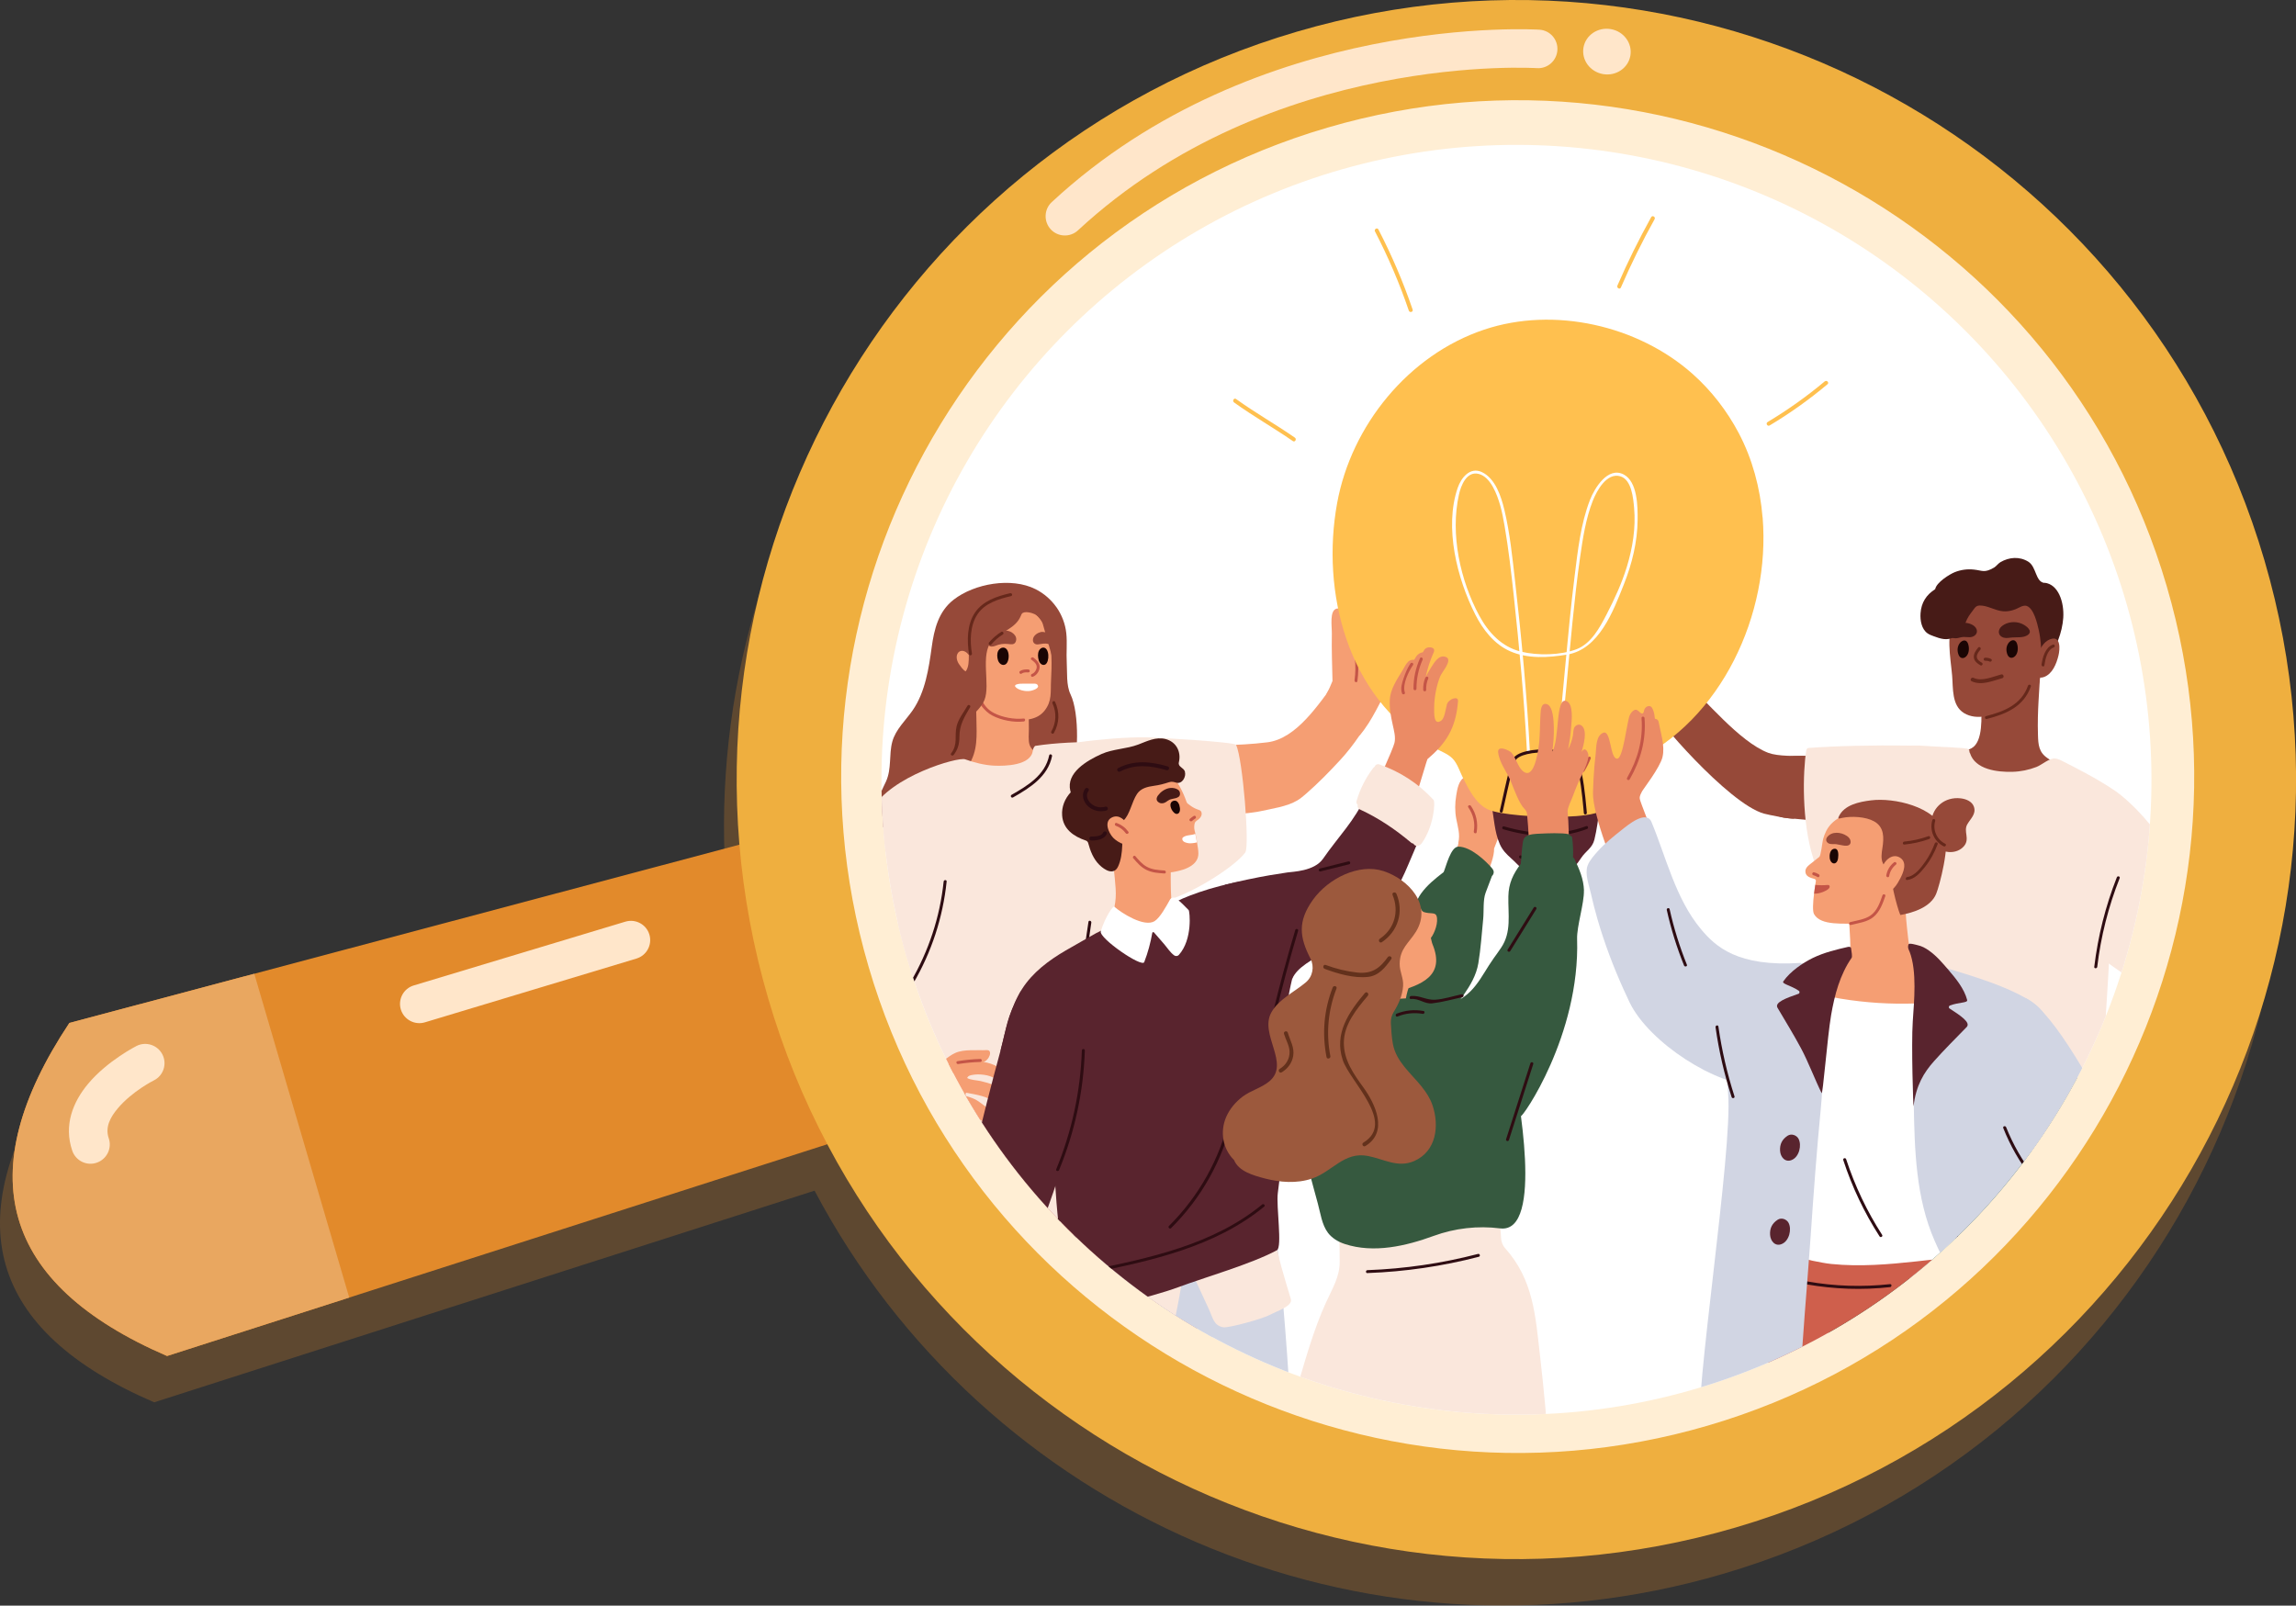 <?xml version="1.0" encoding="UTF-8"?><svg id="_圖層_2" xmlns="http://www.w3.org/2000/svg" xmlns:xlink="http://www.w3.org/1999/xlink" viewBox="0 0 354.06 247.64"><rect x="0" y="0" width="354.06" height="247.64" fill="#333333" stroke="none"/><defs><style>.cls-1{fill:#fff;}.cls-2{fill:#59242e;}.cls-3,.cls-4,.cls-5,.cls-6{fill-rule:evenodd;}.cls-3,.cls-7{fill:#ffe6ca;}.cls-8{fill:#e9a760;}.cls-9{fill:#cf5f4c;}.cls-4,.cls-10{fill:#e28a2b;}.cls-11{fill:#f59e73;}.cls-12{fill:#ffeed4;}.cls-13{fill:#471b17;}.cls-14{fill:#9c593d;}.cls-15{clip-path:url(#clippath-1);}.cls-16{fill:#ffc04f;}.cls-17{fill:#d1d5e3;}.cls-18{fill:#eb8b65;}.cls-19{fill:#fae7dc;}.cls-20{clip-path:url(#clippath);}.cls-21{fill:#36593f;}.cls-22{fill:#63311c;}.cls-23{fill:#c45547;}.cls-24{fill:#1a0504;}.cls-10{clip-rule:evenodd;}.cls-25{fill:#66281b;}.cls-26{fill:#964939;}.cls-5{fill:#efaf3f;}.cls-27{fill:#2e0c12;}.cls-6{fill:rgba(226,138,43,.5);opacity:.5;}</style><clipPath id="clippath"><path class="cls-10" d="m192.6,109.38l12.39,42.27L25.76,209.14C.06,198.04-4.63,180.85,10.7,157.77l181.9-48.4Z"/></clipPath><clipPath id="clippath-1"><circle class="cls-1" cx="233.85" cy="120.27" r="97.92" transform="translate(-16.55 200.58) rotate(-45)"/></clipPath></defs><g id="_第一cut"><g id="global_action2"><path class="cls-6" d="m23.79,216.29c-25.68-11.04-30.37-28.24-15.04-51.32l103.32-27.51c-4.72-55.76,30.23-109.06,85.98-125.41,63.66-18.67,130.51,17.86,149.17,81.52,18.68,63.67-17.85,130.51-81.53,149.18-55.75,16.36-113.95-9.64-140.08-59.11l-101.82,32.64Zm123.45-39.58c22.13,38.03,68.09,57.6,112.18,44.67,51.87-15.2,81.63-69.65,66.41-121.52-15.2-51.86-69.65-81.62-121.52-66.41-44.09,12.93-72.21,54.22-70.29,98.18l13.22,45.08Z"/><path class="cls-4" d="m192.6,109.38l12.39,42.27L25.76,209.14C.06,198.04-4.63,180.85,10.7,157.77l181.9-48.4Z"/><g class="cls-20"><rect class="cls-8" x="-25.4" y="136.64" width="73.43" height="97.74" transform="translate(-51.74 10.68) rotate(-16.34)"/><path class="cls-3" d="m23.73,166.63s-3.34,1.67-5.57,4.32c-1.08,1.29-2,2.84-1.39,4.61.53,1.56-.31,3.24-1.86,3.77-1.55.53-3.24-.3-3.77-1.86-1.33-3.9.08-7.49,2.47-10.34,2.98-3.55,7.45-5.81,7.45-5.81,1.46-.73,3.25-.14,3.99,1.32.74,1.47.15,3.26-1.32,3.99Z"/></g><path class="cls-3" d="m98.16,147.84l-32.64,9.84c-1.57.47-3.23-.42-3.71-1.99-.47-1.57.42-3.23,1.99-3.7l32.64-9.84c1.57-.47,3.23.42,3.7,1.99.47,1.57-.42,3.23-1.99,3.7Z"/><circle class="cls-12" cx="234.64" cy="121.42" r="113.71"/><circle class="cls-1" cx="233.85" cy="120.27" r="97.92" transform="translate(-16.55 200.58) rotate(-45)"/><g class="cls-15"><path class="cls-26" d="m286.78,119.41c-.28-1.19.33-2.84-1.06-2.73-2.81.22-8.36-.34-9.52,0-1.13.33-1.49,1.41-1.8,2.47-.46,1.56-1.16,3.94-.91,5.58.24,1.55,1.82,1.39,3.05,1.53,2.59.29,5.57.42,8.09.29,1.15-.06,2.03-.18,2.47-1.51.49-1.47.02-4.12-.34-5.62Z"/><path class="cls-26" d="m347.38,145.97c-.94-1-5.31-4.98-6.17-5.96-2.58-2.94-11.48,1.86-9.69,5.07,1.63,2.92,4.88,5.89,8.02,7.03,4.47,1.63,6.97,2.79,10.14-3.34.12-.24-1.19-1.62-2.29-2.8Z"/><path class="cls-26" d="m279.13,116.6c-2.28,0-4.95.07-6.43-.48-4.54-1.71-9.9-8.49-12.77-10.85-.32-.27-.77.11-.61.42-.88,1.5-3.63,2.21-4.33,3.8-.29.66,11.53,14.49,17.04,16,.73.2,3.88.82,4.51.78.82-.05,1.38-3.6,1.83-4.57.71-1.54,2.48-5.09.75-5.09Z"/><path class="cls-26" d="m260.37,104.45c-.02-.11-.03-.22-.05-.34-.01-1.37-.05-2.77-.41-4.05-.01-.04-.03-.08-.04-.12-.4-1.69-1.31-3.48-2.2-4.8-.62-.91-1.44-.94-1.83-.09-.65-.99-1.29-1.98-2.16-2.8-.48-.45-1.41-1.18-1.87-.31-.47.89,1.18,2.48,1.58,3.09.43.65.86,1.35,1.25,2.04.26.45.48.92.75,1.35.11.17.17.42.03.57-.04.04-.1.08-.15.07-.19-.02-.53-.85-.63-1.03-.25-.41-.51-.81-.79-1.21-.54-.77-1.13-1.5-1.77-2.19-.59-.64-2.46-2.86-3.56-1.93-.93.79.3,1.81.83,2.33,1.03,1.03,1.9,2.17,2.61,3.4.02.04-.03.07-.06.04-.9-1.24-2.03-2.18-3.32-2.01-.13.02-.28.14-.32.27-.25.96.88,1.52,1.46,2.14.79.85,1.28,2.06,1.87,3.04-1.16-1.11-2.64-1.87-2.82-.78-.14.87,1.32,1.64,1.81,2.13.91.92,1.6,2.11,2.25,3.22.46.78.96,1.53,1.49,2.25.38.52,1.52,2.36,1.73,2.42,1.1.31,5.99-3.89,5.94-3.96-.77-.98-1.33-1.74-1.62-2.74Z"/><path class="cls-26" d="m315.76,116.94c-1.36-.9-1.45-2.08-1.49-3.58-.12-3.86.23-6.63.38-10.49.18-.28-.04-.78-.47-.68-1.64.35-3.16,1.24-4.54,2.17-1.26.86-2.44,2.32-3.84,2.94-.03,0-.05.02-.08.03-.12.05-.23.1-.35.14-.5.15-.33.89.13.86.07,2.17.34,6.08-1.47,7.07-1.91,1.04-5.03.7-7.14.69-.51,0-.55.71-.15.85-.01.06-.02.13,0,.21.85,3.2,2.09,6.26,3.79,9.09,1.3,2.17,3.22,5.49,5.7,6.43,2.67,1.02,5.15-1.55,7.12-2.98,3.31-2.4,6.62-4.79,9.93-7.19.1-.07.15-.17.17-.27.12-.19-5.65-3.94-7.7-5.29Z"/><path class="cls-19" d="m341.84,140.43c.18-.4.11-.86-.18-1.19-1.51-1.67-6.2-6.86-7.31-8.39-2.31-3.19-4.89-6.57-8.4-9-.15-.11-1.46,5.85-2.1,8.52-.59,2.43-.7,4.79-.81,7.29-.06,1.39-.24,2.79-.57,4.14-.17.68-.29,1.27-.23,1.99.06.81.13,3.54,1.26,3.62.32.03.87.6,1.11.78.82.59,1.64,1.18,2.47,1.75,1.15.79,3.08,2.3,4.88,2.83.09.03.18,0,.26-.04,2.17-1.44,4.07-3.27,5.66-5.33.79-1.02,1.5-2.1,2.14-3.22.32-.57.62-1.15.9-1.75.1-.21.6-1.27.93-1.99Z"/><path class="cls-19" d="m294.54,115c-5.98-.09-11.54.06-15.63.36-.19.01-.34.18-.37.37-.53,3.31-.73,11,1.08,16.66.21.65.18.6,1.72.94,3.03.68,11.42,1.88,11.42,1.67,0-4.09.29-5.72,1.1-9.72.61-2.99.95-10.28.68-10.28Z"/><path class="cls-21" d="m329.37,244.13c-.51-5.34-1.03-10.68-1.57-16.02-1.01-10.07-3.42-46.78-4.78-56.75.26-.86-.49-1.82-.7-2.53.01-.3.02-.6.03-.9.02-.42-.41-.6-.81-.57-2.03-2.54-6.95-3.8-10.73-3.91-4.32-.12-21.7,2.06-21.76,2.61-1.63,16.72-6.41,33.15-8.93,49.79-2.27,15.02-3.51,30.13-3.8,45.26,0,.2.16.39.4.45,3.57.92,7.09,1.42,10.99,1.44,3.94.02,9.26.08,13.01-1.31.07-7.06,1.01-14.09,1.55-21.14.7,3.65,1.44,7.3,2.2,10.95.39,1.88,1.45,8.63,2.41,9.67,1.8,1.96,18.96.66,22.81.34,1.31-.11,0-13.89-.33-17.37Z"/><path class="cls-26" d="m315.75,94.98c-.34-2.78-2.98-4.38-5.69-4.34-3,.05-7.08,1.79-8.57,4.49-1.48,2.68-.71,6.18-.46,9.05.17,1.95-.09,4.63,1.83,5.8,2.03,1.23,4.63.28,6.59-.61,1.86-.85,4.63-1.94,5.04-4.19.38-2.1.75-4.21.73-6.33.48-1.22.69-2.53.53-3.88Z"/><path class="cls-19" d="m329.14,125.13c-.58-1.54-2.9-3.14-4.2-3.96-2.2-1.39-4.49-2.56-6.8-3.74-.39-.2-.79-.4-1.23-.44-.9-.08-2.04.98-2.87,1.3-1.18.46-2.45.72-3.72.75-2.28.06-5.74-.33-6.53-2.88-.02-.07-.06-.12-.1-.16.05-.16,0-.35-.16-.45-.16-.26-5.03-.36-6.42-.49-3.28-.3-6.56.31-9.72,1.14-.51.13-.5.38-.3.78.83,1.62,1.53,3.29,2.15,4.98.22.59-.14,1.89-.19,2.53-.07,1-.14,2-.2,2.99-.12,1.92.19,3.91-.33,5.76-1.55,5.43-2.54,39.69-.96,40.13.37.1.77.08,1.15.07,6.23-.22,14.05,1.84,20.05,3.24,2.93.68,5.96,1.43,9,1.16,1.48-.13,2.93-.53,4.2-1.31.69-.43,1.21-.8,1.46-1.54.7-2.1.43-5.01.58-7.24.19-2.68.36-5.37.54-8.05.35-5.48.69-10.97.98-16.45,0-.16-.02-.38.03-.53.86-2.48,1.6-5.01,2.37-7.52.78-2.54,2.18-7.54,1.23-10.05Z"/><path class="cls-26" d="m352.59,124.54c-1.43,4.32-3.41,8.45-5.88,12.26-1.76,2.71-3.69,4.98-5.47,7.68-.67,1.01-3.6,5.39-3.12,6.59.21.52,2.29,2.14,7.67,1.83,4.16-.24,12.38-23.33,13.48-29.41.04-.21-6.61.82-6.69,1.05Z"/><path class="cls-26" d="m361.15,110.31c-.76-1.49-2.62-.67-3.74.02-.84.28-1.78.19-2.62.53-.62.25-1.01.7-1.31,1.23-.31.22-.63.43-.96.62-.63.37-1.37.67-1.78,1.3-.49.75-.43,1.79-.26,2.75.01.08.01.16,0,.25-.18.8-.32,1.66-.21,2.39.13.88.81,1.19,1.62,1.33.07.01.16,0,.23-.01-.07,0,.23,2.17.25,2.36.1.88.09,1.76-.15,2.62-.12.58.06.51.46.54.94.06,1.92.21,2.87.16.84-.05,1.64-.37,2.43-.65.18.16.73.15.83-.16,1.27-4.23,1.66-8.53,2.36-12.88.12-.77.37-1.68,0-2.42Z"/><path class="cls-24" d="m310.87,98.96c-.36-.45-.93-.12-1.19.28-.34.53-.35,1.16-.11,1.74.23.55.75.63,1.17.22.48-.47.5-1.36.29-1.95-.04-.12-.1-.22-.16-.29Z"/><path class="cls-24" d="m303.34,99c-.36-.45-.93-.12-1.19.28-.34.53-.35,1.16-.11,1.74.23.55.75.63,1.16.22.48-.47.5-1.36.29-1.95-.04-.12-.1-.22-.16-.29Z"/><path class="cls-25" d="m312.73,105.76c-1.02,2.92-3.69,3.98-6.47,4.69-.29.07-.17.52.12.44,2.97-.75,5.71-1.92,6.79-5.01.1-.28-.35-.4-.44-.12h0Z"/><path class="cls-25" d="m305.06,99.87c-.35.42-.73.94-.68,1.52.05.58.54.95,1.01,1.22.26.15.49-.25.23-.4-.35-.2-.77-.47-.78-.91-.01-.41.3-.8.55-1.1.19-.23-.14-.55-.33-.33h0Z"/><path class="cls-13" d="m311.87,96.25c-.06-.03-.12-.06-.17-.08-.96-.38-2.16-.27-2.98.39-.71.57-.66,1.52.28,1.79.42.12.87,0,1.29-.03.75-.06,1.73.08,2.39-.37.88-.6-.16-1.39-.8-1.7Z"/><path class="cls-13" d="m304.8,97.05c-.26-.71-1.34-1.03-1.93-.99-.54.04-1.04.3-1.44.66-.31.28-.96.91-.72,1.37.19.37.79.39,1.14.33.34-.06.62-.17.97-.18.32,0,.64.05.96.04.64-.03,1.28-.51,1.02-1.24Z"/><path class="cls-25" d="m306.12,101.91c.24-.01.46.02.68.12.27.13.5-.27.23-.4-.29-.14-.59-.2-.91-.19-.29.02-.3.48,0,.46h0Z"/><path class="cls-13" d="m315.28,89.91c-1.42-.15-1.22-2.48-2.5-3.28-1.36-.84-2.96-.71-4.31.08-.33.2-.66.65-.97.83-1.51.88-1.81.44-3.1.31-1.02-.11-2.03.02-2.99.41-.72.29-2.8,1.55-2.99,2.61-1.36.86-2.15,2.06-2.26,3.74-.07,1.08.15,2.42,1.09,3.08.29.2.62.32.95.44.49.18.99.36,1.51.43,1.13.15,2.04-.39,2.72-1.24.42-.54.61-1.2.9-1.81.31-.64.77-1.15,1.18-1.73.17-.24.44-.38.73-.39,1.27-.03,2.37.79,3.66.89.93.07,1.78-.2,2.58-.63.33-.17.71-.31,1.06-.19,1.09.38,1.62,2.69,1.84,3.67.33,1.43.41,2.91.43,4.37,0,.35.46.56.72.29,1.54-1.6,2.49-4.32,2.64-6.49.16-2.42-.75-5.19-2.88-5.42Z"/><path class="cls-26" d="m316.15,98.59c-1.05.41-1.6,1.5-1.97,2.58-.17.03-.33.15-.35.37-.07.84-.38,3.5,1.36,2.88,1.32-.47,1.94-2.07,2.24-3.31.24-.96.39-3.16-1.28-2.51Z"/><path class="cls-25" d="m308.6,104.02c-1.28.34-2.98,1.14-4.26.53-.34-.17-.65.35-.3.52,1.5.72,3.23-.06,4.72-.47.37-.1.21-.68-.16-.58Z"/><path class="cls-25" d="m316.58,99.42c-1.2.43-1.59,1.97-1.76,3.08-.04.29.4.42.44.12.14-.92.42-2.4,1.44-2.76.28-.1.16-.54-.12-.44h0Z"/><path class="cls-25" d="m351.62,116.68c-.02.98.11,1.92.41,2.85.09.28.54.16.44-.12-.29-.89-.42-1.8-.4-2.73,0-.3-.45-.3-.46,0h0Z"/><path class="cls-25" d="m256.08,96.68c.76,1.73,1.28,3.07,1.33,4.97.03,1.08.14,2.06.79,2.96.17.24.57,0,.4-.23-.95-1.3-.6-2.8-.79-4.29-.16-1.28-.82-2.47-1.33-3.64-.12-.27-.52-.04-.4.23h0Z"/><path class="cls-25" d="m251.93,99.07c.3.42.52.87.66,1.36.08.29.53.16.44-.12-.15-.53-.38-1.02-.71-1.47-.17-.24-.57,0-.4.23h0Z"/><path class="cls-25" d="m342.49,142.39c-.86,1.53-1.67,3.09-2.42,4.68-.13.27.27.5.4.23.76-1.58,1.57-3.14,2.42-4.68.15-.26-.25-.49-.4-.23h0Z"/><path class="cls-27" d="m287.03,124.34c.76,3.85,1.37,7.72,1.84,11.62.03.29.5.29.46,0-.47-3.94-1.09-7.85-1.85-11.74-.06-.29-.5-.17-.44.12h0Z"/><path class="cls-27" d="m326.43,135.32c-1.75,4.44-2.91,9.06-3.48,13.8-.04.29.43.29.46,0,.56-4.7,1.72-9.28,3.46-13.68.11-.28-.34-.4-.44-.12h0Z"/><path class="cls-27" d="m298.14,183.68c1.75.9,2.69,1.72,3.05,3.74.29,1.65.31,3.36.37,5.03.15,4.26.13,8.53.17,12.8.09,10.76.19,21.51.28,32.27,0,.3.46.3.46,0-.1-11.57-.2-23.13-.3-34.7-.04-4.25,0-8.52-.25-12.76-.09-1.44-.13-3.03-.72-4.37-.55-1.25-1.65-1.8-2.82-2.39-.26-.13-.5.26-.23.4h0Z"/><path class="cls-26" d="m162.92,93.67c-.81-1.16-1.92-2.14-3.23-2.8-3.73-1.88-9.43-.87-12.64,1.63-2.34,1.82-3,4.58-3.37,7.29-.45,3.28-.99,6.93-2.93,9.75-1.08,1.56-2.65,2.99-3.15,4.85-.55,2.04-.07,4.16-.98,6.16-.51,1.12-1.17,2.19-1.24,3.44-.1,1.61.66,4.79,2.7,4.98.05,0,.08,0,.12-.01.74-.14,1.41-.02,2.21-.25,1.06-.31,2.12-.59,3.22-.71,4.41-.46,8.47,4.29,12.73,1.62,2.4-1.5,3.77-3.85,3.97-6.54.16-2.17,3.83-1.17,4.76-3.13,1.27-2.69,1.39-9.97,0-12.84-.69-1.42-.5-3.4-.59-4.92-.09-1.51.09-3.02-.07-4.52-.15-1.43-.68-2.82-1.51-4.01Z"/><path class="cls-11" d="m155.12,120.85c1.91-.46,3.82-1.13,5.22-2.61.48-.52.86-1.09,1.24-1.67-1.07-.13-2.44-.54-2.82-1.73-.22-.69-.09-1.68-.1-2.39-.03-1.82-.03-3.65,0-5.47,0-.16-.05-.29-.12-.39-.88-2.17-2.09-4.13-3.63-5.78-1.09-1.17-2.62-2.74-4.21-1.62-.01.01-.02.02-.04.03-.39-.11-.85.09-.81.65.32,3.66.66,7.32.72,11,.04,2.54.25,4.91-1.21,7.16-.63.98-1.58,1.85-2.45,2.68,2.68.75,5.47.83,8.21.16Z"/><path class="cls-19" d="m179.5,264.56c-1.3-2.45.64-22.74.67-23.48.2-4.81-3.51-3.31-7.42-3.78-.13-.02-.24,0-.33.04-.42-.15-.95.04-.93.6.44,9.03.44,18.07-.02,27.1,0,.04.01.08.02.12-.04.4-.08.8-.09,1.19-.03.85.16,1.54,1,1.93,1.18.54,2.81.31,4.07.3,1.44-.01,3.06.1,4.4-.48.28-.12.38-.34.36-.56.81.09-1.35-2.22-1.75-2.97Z"/><path class="cls-11" d="m211.73,108.25c-.02-.08-.04-.16-.08-.24-.8-1.71-2.34-3.02-4.19-3.46-.4-.1-.74.03-.98.25-.2.05-.4.17-.56.38-2.56,3.39-5.98,8.76-10.49,9.31-4.69.58-9.51.51-14.22.32-.36-.02-.64.13-.82.35-.76-.1-1.59.58-1.08,1.4,1.49,2.41,1.06,6.64,1.24,9.39.04.59,11.85-.39,13.7-.81,1.87-.42,4.17-.71,5.83-1.7.48-.29.92-.66,1.34-1.03,1.86-1.62,3.58-3.38,5.25-5.19,2.11-2.29,3.83-4.91,5.29-7.65.27-.51.1-1.01-.23-1.33Z"/><path class="cls-19" d="m146.13,267.06c1.28.02,2.53.12,3.43-.85.48-.51.58-.97.54-1.47-1.23-2.24-.97-5.2-.61-7.72.5-3.52,3.34-15.2,3.05-17.14-.13-.87-.72-.8-1.52-1.11-.29-.11-.52-.01-.66.17-2.1-1.26-4.78-1.06-6.67.63-.27.24-.26.55-.11.79-.29,3.91-.58,7.82-.86,11.73-.21,2.89-.65,5.75-1.11,8.6-.09.56-.38,2.59-.61,4.18-.07.52.16,1.05.63,1.3,1.36.71,3.16.86,4.53.88Z"/><path class="cls-9" d="m179.84,174.71c-.12-.58-.63-.76-1.08-.66-1.28-3.22-3.68-6.41-7.54-6.12-3.43.26-5.63,4.05-6.34,7.04-2.69,11.4-.07,22.29.87,33.65.49,5.95.31,11.11-.12,17.03-.44,6.12-.68,12.26-.87,18.39-.07,2.19-.61,7.55-.16,8.42.55,1.05,7.14,1.84,9.72,1.76,2.23-.07,9.76.22,11.4-1.33.21-.2.26-.51.19-.81,1.39-25.94-.65-51.96-6.08-77.37Z"/><path class="cls-9" d="m165.88,199.31c-.04-8.86-.64-17.75-1-26.6-.02-.48-.33-.77-.7-.88-3.72-3.14-8.61-6.65-13.64-4.33-4.98,2.3-6.64,6.9-7.12,11.77-.72,7.29-.16,16.83-.38,24.16-.51,16.58-5.93,32.54-6.14,49.15-.01.88,10.98,3,20.46-.15.56-.19.82-.71,1.07-1.24,3.39-7.18,7.49-43.24,7.44-51.87Z"/><path class="cls-27" d="m169.06,178.83c-1.02,2.18-2.68,4.13-3.22,6.52-.47,2.1-.27,4.41-.25,6.55.04,4.68.17,9.38-.17,14.05-.02.3.44.29.46,0,.33-4.39.22-8.81.18-13.21-.02-2.04-.15-4.16.06-6.19.29-2.84,2.17-4.98,3.34-7.49.12-.27-.27-.5-.4-.23h0Z"/><path class="cls-27" d="m143.51,212.29c.14,4.26.13,8.51-.02,12.77-.01.3.45.3.46,0,.15-4.26.16-8.51.02-12.77,0-.3-.47-.3-.46,0h0Z"/><path class="cls-27" d="m172.73,197.9c-1.63,10.95-3.01,21.95-4.12,32.96-.03.29.43.29.46,0,1.11-10.98,2.47-21.93,4.1-32.84.04-.29-.4-.42-.44-.12h0Z"/><path class="cls-19" d="m190.62,114.88c-.23-.43-11.99-1.13-13.89-1.16-2.97-.04-7.25.31-10.18.73-.36.05,3.06,8.28,4.6,12.01,1.27,3.06,2.39,8.06,5.01,10.2.28.23,1.73,2.69,1.98,2.53,3.97-.17,12.2-5.35,13.89-7.71.7-.98-.38-14.38-1.41-16.6Z"/><path class="cls-11" d="m156.77,93.16c-.07-.07-.17-.13-.28-.17-3.54-1.24-8.46.26-9.83,3.75-.84,2.14.02,4.47,1.47,6.18,1.32,1.55,1.94,2.99,2.69,4.82.27.67.51,1.74,1.04,2.29.98,1.03,3.07.89,4.41.99,1.74.12,3.66.04,4.8-1.4,1.2-1.52.91-2.92,1.01-4.7.25-4.77.27-10.11-5.3-11.75Z"/><path class="cls-19" d="m184.74,188.9c-.07-.48-.13-.95-.18-1.42-1.13-10.41-1.47-21.12-2.86-31.51-.64-4.81-1.08-9.71-1.93-14.49-.86-4.85-2.28-9.58-3.22-14.41-.7-3.58-.49-12.57-6.78-12.63-3.23-.03-6.98.11-10.12.6-.06.01-.33.28-.38.72-.27,2.33-4.32,2.41-5.99,2.33-1.54-.08-3.01-.47-4.46-.98-1.1-.39-11.44,2.57-14.39,7.76-1.22,2.14,2.96,6.99,3.47,9.25,1,4.47-.03,5.92.93,10.39.19.88.36,1.75.53,2.64.59,3.07,1.37,23.83,1.28,29.21-.05,2.98.06,5.96.11,8.94.06,3.47-.8,10.14-.72,10.84.17,1.54,1.37,2.92,7.63,2.73,5.8-.17,11.74-.53,17.53-1.52,6.26-1.07,12.5-1.37,18.82-1.75.31-.02.57-.18.67-.48.67-1.94.35-4.14.06-6.21Z"/><path class="cls-11" d="m140.13,164.21c-2.96-1.16-7.03-5.64-9.01-9.41-.75-1.44-.62-1.54.21-3.04.55-.98,2.14-4.43,2.66-5.21-.69-1.27-1.39-2.53-2.16-3.75-1.15-1.82-2.43-3.63-3.6-5.49-1.39,2.27-2.83,4.96-4.24,7.77-1.3,2.59-2.77,6.4-2.61,8.09.22,2.25,2.9,5.33,4.77,7.47,1.09,1.25,2.21,2.48,3.36,3.68,1.11,1.16,5.43,5.43,6.36,5.88.88.43,1.7.24,2.61-.18,1.85-.85,3.44-5.13,1.66-5.82Z"/><path class="cls-19" d="m137.93,121.48c-5.55,3.56-12.75,18.88-13.52,20.94-.36.95,3.4,9.01,9.78,12.39,6.72,3.56,11.99-15.61,11.55-23.35-.16-2.77-7.32-10.3-7.81-9.99Z"/><path class="cls-27" d="m180.76,183.19c-10.32,3.61-21.06,5.84-31.96,6.65-.29.02-.3.48,0,.46,10.94-.81,21.73-3.05,32.09-6.67.28-.1.16-.54-.12-.44h0Z"/><path class="cls-27" d="m167.85,142.18c-1.9,13.52-4.7,26.9-8.41,40.04-.08.29.36.41.44.12,3.7-13.14,6.51-26.52,8.41-40.04.04-.29-.4-.42-.44-.12h0Z"/><path class="cls-26" d="m162.2,98.02c-.49-.4-1.27-.63-1.69-.54-.45.1-1.1.47-1.21,1.06-.11.58.31.91.76.85.56-.07,1.09-.23,1.64-.05.25.08.57.17.76-.09.36-.46.15-.9-.26-1.24Z"/><path class="cls-26" d="m155.21,97.26c-.57-.03-1.14.08-1.65.34-.38.19-.94.53-1.17.91-.16.27-.17.7.02.96.24.33.69.29,1.02.16.74-.3,1.29-.38,2.07-.3.42.05.91.15,1.13-.35.39-.94-.7-1.68-1.42-1.71Z"/><path class="cls-11" d="m152.21,161.96c-1.46.08-3.55-.18-4.9.44-1.28.58-1.82,1.49-3.7,2.13-1.24.42-.31,2.46.86,1.86.32-.17.64-.34.95-.53.25.15.56.2.9.05,1.19-.5,2.52-1.28,5.2-2.04,1.09-.31,1.6-1.95.68-1.9Z"/><path class="cls-11" d="m157.18,170.77c-.89-1.02-2.68-2.91-3.96-3.43-.64-.26-1.31-.44-1.99-.6-.62-.14-1.53-.15-2.08-.47.03-.12.16-.27.28-.33.43-.21,1.3-.25,1.76-.22,1.53.1,2.3.53,3.46,1.49.59.49,2.15-.08,1.56-.67-1.37-1.38-2.38-2.26-3.95-2.63-1.35-.32-2.79-.23-4.16-.11-1.72.16-3.41.61-5.13.77-1.58.14-3.04-.25-4.34-1.16,0,0-3.83,5.94-3.69,6.05,1.62,1.31,3.28,2.68,5.22,3.4,2.57.96,4.84,1.01,5.78,1.35.67.25,1.05.62,1.46,1.19.48.68,1.21,1.61,2.03,1.87.69.23,1.35-.17,1.05-.95-.12-.31-.34-.61-.49-.87-.43-.78-.86-1.56-1.35-2.3-.17-.26-.37-.48-.57-.71-.07-.08-.3-.24-.32-.35-.03-.18.18-.41.35-.38.69.14,1.45.14,2.1.44,1.06.48,1.8,1.13,2.68,1.9.71.62,2.53.27,1.42-1.21-.74-.98-2.4-2.25-3.39-2.96-.58-.41-1.24-.63-1.91-.82-.03,0-.07-.02-.09-.05-.02-.03-.02-.06-.01-.09,0-.12-.04-.4.16-.37,1.59.3,3.18.52,4.48,1.53.51.4,1.74,1.39,2.38,1.56.63.17,1.92-.17,1.29-.89Z"/><path class="cls-23" d="m151.18,163.33c-1.18.03-2.36.15-3.53.34-.29.05-.17.49.12.44,1.13-.18,2.26-.29,3.4-.32.3,0,.3-.47,0-.46h0Z"/><path class="cls-27" d="m161.79,116.51c-.62,3.03-3.31,4.66-5.8,6.08-.26.15-.03.55.23.4,2.6-1.48,5.37-3.21,6.01-6.36.06-.29-.38-.41-.44-.12h0Z"/><path class="cls-11" d="m220.92,93.35c.18-.51-.37-.96-.84-.84-2.6.64-4.71,2.95-6.18,5.23-.06-.09-.11-.18-.18-.27.86-1.74,1.49-3.77,2.72-5.13.82-.91,2.73-2.13,2.55-3.52-.07-.52-.53-.85-1.03-.59-1.54.79-2.8,2-3.81,3.4-.51.71-.96,1.46-1.38,2.22-.21.39-.42.78-.61,1.17-.11.23-.21.71-.55.61-.42-.12-.06-.86.02-1.15.28-1.01.69-1.98,1.24-2.87.72-1.16,1.31-2.2,1.28-3.59-.01-.41-.4-.75-.81-.66-.26.05-.47.23-.66.41-1.86,1.72-2.93,4.39-3.85,6.7-.23.57-.61,1.94-.86,2.7-.02.07-.12.05-.13-.02-.35-2.66-1.05-3.46-1.72-3.28-1.14.3-.72,2.71-.74,3.89-.05,2.42.05,4.85.1,7.27-.26.68-.55,1.31-.91,1.93-.23.41,5.02,6.55,5.1,6.46,1-1.17,1.8-2.5,2.52-3.85.67-1.24,3.03-5.76,3.69-6.89.36-.62.84-1.17,1.42-1.59.92-.67,2.06-.9,3-1.53.63-.42.37-1.38-.39-1.44-1.42-.1-2.66.41-3.77,1.19-.06.05-.15-.03-.1-.1.6-.86,1.27-1.67,2.01-2.45,1.01-1.06,2.35-1.96,2.85-3.38Z"/><path class="cls-23" d="m208.19,98.38c.76,2.13,1,4.31.69,6.55-.04.29.4.42.44.12.32-2.33.1-4.58-.69-6.79-.1-.28-.54-.16-.44.12h0Z"/><path class="cls-23" d="m149.86,105.56c.59,1.16.68,2.3,1.52,3.36.46.58,1,1.11,1.66,1.45,1.38.72,3.28,1.08,4.82.91.29-.03.29-.49,0-.46-1.47.16-3.27-.17-4.59-.85-1.94-1-2.15-2.92-3.02-4.65-.13-.27-.53-.03-.4.23h0Z"/><path class="cls-26" d="m163.05,102.26c.08-.48.05-.85-.07-1.21-.33-3.52-1.98-8.8-5.44-9.88-.1-.16-.38.07-.53.11-2.21-.61-5.12-.22-7.2.71-2.08.92-3.2,2.63-4.01,4.72-1.02,2.63.65,4.51.63,7.16-.02,2.52-.83,4.87.53,7.19.05.08.12.13.19.15,0,.06-.02.11-.02.17-.02.49.32,2.99.43,2.51.57-2.49,3.42-3.9,4.25-5.93.96-2.34-.72-7.04,1.15-9.09,1.37-1.5,3.65-1.87,4.47-3.91.04-.11.09-.23.16-.32.38-.44,1.52-.13,1.96.08.65.32,1.09.9,1.28,1.59.28,1.03,1.12,3.96,1.43,5.05.03.34.04.64.05.91,0,.42.66.54.75.1,0-.04,0-.07.01-.11Z"/><path class="cls-24" d="m160.87,99.88c-.26,0-.53.22-.66.49-.21.43-.16,1.02-.03,1.47.13.47.58.9,1.02.64.68-.4.65-2.63-.34-2.6Z"/><path class="cls-24" d="m154.67,99.88c-.29,0-.59.23-.73.49-.23.43-.18,1.02-.04,1.47.15.47.64.9,1.13.64.75-.4.73-2.63-.36-2.6Z"/><path class="cls-23" d="m159.05,101.75c.34.26.8.59.82,1.07.02.44-.32.97-.73,1.12-.28.1-.16.54.12.44.56-.2.97-.77,1.05-1.35.1-.71-.43-1.21-.94-1.6-.23-.18-.56.14-.33.33h0Z"/><path class="cls-23" d="m157.54,103.89c.31-.21.67-.2,1.03-.18.3.01.3-.45,0-.46-.44-.02-.89,0-1.27.25-.25.16-.01.56.23.4h0Z"/><path class="cls-11" d="m149.4,101.02c-.15-.19-.31-.36-.51-.48-.45-.28-1.01-.2-1.25.31-.25.52-.04,1.2.29,1.64.21.28.54.83.99,1.06.48-.65.48-1.59.48-2.53Z"/><path class="cls-25" d="m162.3,108.49c.66,1.42.58,2.98-.18,4.33-.15.26.25.49.4.23.85-1.51.91-3.23.18-4.8-.12-.27-.52-.04-.4.23h0Z"/><path class="cls-25" d="m155.78,91.49c-2.03.47-4.21,1.18-5.43,2.99-1.23,1.82-1.26,4.34-.91,6.43.05.29.49.17.44-.12-.33-1.97-.29-4.35.87-6.07,1.14-1.7,3.27-2.34,5.16-2.78.29-.07.17-.51-.12-.44h0Z"/><path class="cls-25" d="m149.2,108.84c-.58,1-1.43,2.06-1.69,3.2-.35,1.55.24,2.72-.84,4.16-.18.24.22.47.4.23.66-.88.88-1.71.88-2.79,0-1.84.75-3.02,1.65-4.57.15-.26-.25-.49-.4-.23h0Z"/><path class="cls-25" d="m154.4,97.46c-.71.44-1.34.99-1.88,1.63-.19.23.14.55.33.33.51-.62,1.11-1.14,1.79-1.56.25-.16.02-.55-.23-.4h0Z"/><path class="cls-1" d="m160.08,105.85c-.02-.21-.18-.41-.53-.41-.54,0-1.08,0-1.62,0-.43,0-.9,0-1.24.15-.13.06-.2.19-.15.28.32.53,1.63.86,2.44.67.91-.21,1.12-.56,1.1-.69Z"/><path class="cls-27" d="m176.59,125.62c.86,3.77,1.15,7.6.89,11.45-.02.3.44.29.46,0,.27-3.9-.04-7.77-.9-11.58-.07-.29-.51-.17-.44.12h0Z"/><path class="cls-27" d="m145.52,135.96c-.58,5.49-2.31,10.74-5.1,15.5-.15.26.25.49.4.23,2.83-4.83,4.58-10.16,5.16-15.73.03-.29-.43-.29-.46,0h0Z"/><path class="cls-11" d="m232.95,120.05c-.06-.16-.22-.21-.37-.2-.41.02-.76.22-1.06.53.19-.67.4-1.33.6-2.01.2-.69.78-1.84.28-2.49-.07-.09-.21-.16-.33-.13-.34.09-.58.13-.85.53.23-.66.41-1.32.4-2.02,0-.27-.56-.53-.8-.3-.58.57-.82,1.25-1.21,1.95-.21.39-.37.8-.52,1.21-.08.21-.15.41-.24.62-.06.14-.15.49-.29.56-.31-.27.09-1.13.19-1.42.07-.19.18-.5.04-.68-.12-.17-.4-.2-.58-.12-1.14.56-1.76,2.24-2.16,3.73-.04.01-.07.04-.11.06-1,.33-1.24,1.96-1.38,2.82-.2,1.2-.22,2.43.01,3.63.23,1.21.62,2.37.32,3.61-.02.06-.01.12,0,.17-.31,1.41-.76,2.77-1.35,4.1,0,.02,0,.03-.01.05-.11.21-.03.5.26.5,1.15-.02,2.1.39,2.97,1.12.44.37.79.87,1.27,1.18.1.06.24.08.35.02.67-.37.8-1.62,1.01-2.27.36-1.13,1.04-2.7,1.01-3.93.54-1.34,1.02-2.71,1.38-4.11.17-.66.33-1.29.25-1.94.18-.84.4-1.67.65-2.51.22-.72.53-1.52.25-2.26Z"/><path class="cls-2" d="m246.62,124.67c.05-.84-.22-1.29-1.16-1.42-1.65-.23-13.96-.26-15.36.35-.15.07-.17.19-.13.3-.01.04-.02.09,0,.14.44,2.04.45,4.2,1.31,6.15.43.97,1.03,1.55,1.82,2.26,1.16,1.03,1.43,1.74,3.15,1.98,1.64.23,3.37.47,5,.11,1.28-.29,1.94-1.27,2.6-2.25.72-1.07,1.7-1.49,2.02-2.8.38-1.54.56-3.11.79-4.68,0-.06,0-.1-.02-.15Z"/><path class="cls-16" d="m271.8,79.8c-.37-4.56-1.57-9-3.66-12.98-1.81-3.43-4.22-6.56-7.12-9.14-8.43-7.5-21.38-10.45-32.15-6.84-11.69,3.91-20.49,14.81-22.67,26.73-2.51,13.7,1.54,29.91,14.42,37.45.18.11.36.21.54.31.89.49,2.11.92,2.83,1.66.76.77,1.13,2.05,1.63,3.03.9,1.75,1.98,3.99,3.88,4.84.42.19,1.12.37,2.01.53,3.34.58,9.33.84,13,.33,1.15-.16,2.08-.41,2.62-.74,1.14-.69,2.89-2.6,3.6-6.06.13-.64.56-1.17,1.15-1.45,13.55-6.37,21.15-22.72,19.93-37.67Z"/><path class="cls-27" d="m231.81,127.9c4.29,1.25,8.68,1.55,12.92-.04.28-.1.16-.55-.12-.44-4.17,1.55-8.46,1.26-12.67.04-.29-.08-.41.36-.12.44h0Z"/><path class="cls-27" d="m234.4,132.38c2.48.78,5.01.83,7.52.14.29-.08.16-.52-.12-.44-2.44.67-4.86.62-7.27-.14-.28-.09-.4.36-.12.44h0Z"/><path class="cls-1" d="m235.91,115.8c-.46-8.72-1.28-17.45-2.27-26.13-.42-3.67-.79-7.42-1.65-11.02-.49-2.06-1.4-4.87-3.48-5.84-1.83-.85-3.2.89-3.73,2.45-2.08,6.1-.09,13.98,2.72,19.53,1.19,2.34,2.9,4.56,5.36,5.65,2.73,1.21,5.94,1,8.81.52,4.93-.83,7.11-6.72,8.75-10.85,1.25-3.16,2.08-6.52,2.11-9.93.02-2.03,0-5.86-2.13-6.99-2.45-1.3-4.51,2.1-5.21,3.9-1.44,3.71-1.88,7.81-2.37,11.74-1.12,8.97-1.72,18-2.74,26.98-.03.29.43.29.46,0,.75-6.59,1.28-13.2,1.94-19.79.34-3.36.7-6.72,1.18-10.06.42-2.93.88-5.98,1.97-8.75.61-1.53,2.14-4.36,4.23-3.75,1.76.51,2,3.41,2.13,4.87.28,3.08-.23,6.19-1.13,9.13-.78,2.53-1.89,4.94-3.1,7.28-1.05,2.04-2.38,4.52-4.64,5.39-2.49.95-6.01,1-8.58.37-2.97-.72-5.02-2.95-6.43-5.55-2.94-5.45-4.49-12.56-3.13-18.67.3-1.37,1.17-3.61,2.99-3.2,1.91.43,2.91,3.25,3.37,4.87.3,1.04.49,2.12.68,3.19.61,3.55,1.02,7.14,1.41,10.72.86,7.95,1.6,15.94,2.03,23.93.02.3.48.3.46,0h0Z"/><path class="cls-27" d="m244.47,125.62c-.12,0-.22-.09-.23-.21l-.05-.57c-.22-2.29-.46-4.89-1.19-7.34-.22-.72-1.82-1.3-3.99-1.43-2.65-.16-4.96.39-5.35,1.29-.41.94-1.17,4.4-1.63,6.46-.12.55-.22,1.01-.3,1.34-.03.12-.15.2-.28.17-.12-.03-.2-.15-.17-.28.07-.32.18-.78.3-1.33.49-2.22,1.22-5.57,1.66-6.55.56-1.29,3.41-1.71,5.8-1.57,1.91.12,4.07.64,4.4,1.76.75,2.5.99,5.12,1.21,7.43l.05.57c.01.13-.08.24-.21.25,0,0-.01,0-.02,0Z"/><path class="cls-16" d="m212.03,35.69c2.04,3.94,3.79,8.02,5.22,12.22.13.37.72.21.59-.16-1.45-4.25-3.22-8.38-5.28-12.36-.18-.35-.71-.04-.53.31h0Z"/><path class="cls-16" d="m254.62,33.5c-1.9,3.43-3.64,6.94-5.2,10.54-.16.36.37.67.53.31,1.56-3.6,3.29-7.11,5.2-10.54.19-.35-.34-.66-.53-.31h0Z"/><path class="cls-16" d="m190.3,62.07c2.94,2.12,6.09,3.9,9.07,5.96.33.23.63-.31.31-.53-2.97-2.06-6.13-3.84-9.07-5.96-.32-.23-.63.3-.31.53h0Z"/><path class="cls-16" d="m281.39,58.82c-2.77,2.32-5.71,4.41-8.81,6.27-.34.2-.03.73.31.53,3.15-1.88,6.12-4.01,8.93-6.36.3-.25-.13-.69-.43-.43h0Z"/><path class="cls-11" d="m301.93,151.81c-7.34-1.64-7.3-3.62-7.85-8.63-.36-3.33-.42-6.71-.46-10.05,0-.12-.03-.22-.08-.3.45-.64-.46-1.49-1.05-.87-1.51,1.58-3.33,2.77-5.1,4.05-1.07.78-2.8,1.7-2.72,3.18.01.25.14.42.31.53.13,2.31.37,4.64.37,6.95,0,3.17-3.01,4.58-5.62,5.81-.06.03-.09.07-.14.1-.57.11-.9.91-.26,1.24,6.67,3.33,15.56,3.29,22.21-.25.19-.1.29-.25.33-.4.62-.09.83-1.18.06-1.35Z"/><path class="cls-1" d="m302.44,154.81c-.19-.13-.39-.14-.55-.08-.05-.28-.25-.51-.63-.46-7.78,1.04-15.5.56-23.08-1.46-.15-.04-.27-.02-.39.02-.34-.11-.75,0-.87.44-.18.62-.45,1.18-.83,1.7-.15.21-.11.5.03.71-2.59,5.53-3.35,11.68-2.8,17.73.27,3.03,1.18,12.74,1.95,15.68.48,1.82,1.16,6.98,3.04,7.84.61.28,1.3.29,1.96.3,4.3.04,8.61.2,12.89-.08,2.61-.17,6,.14,8.29-1.38.3.05.29-6.8.35-7.2v-.09c.19-.21.21-.45.11-.65,1.01-6.98,2.02-13.96,3.02-20.94.62-4.28,1.64-9.29-2.49-12.1Z"/><path class="cls-18" d="m256.37,116.75c.41-1.69-.29-3.74-.6-5.4-.06-.34-.31-.48-.57-.49-.04-.4-.09-.8-.22-1.18-.1-.3-.27-.77-.65-.78-.42-.02-.75.35-.82.74-.02.09-.03.18-.07.26-.16.31-.46.06-.63-.1-.18-.16-.41-.41-.68-.32-.39.13-.68.51-.83.88-.41,1.02-1,6.55-1.88,6.65-1.2.14-.92-4.61-2.25-3.97-1.08.51-.99,2.19-1.1,3.17-.16,1.33-.27,2.66-.34,4-.04.69-.06,1.38-.08,2.08-.08,3.35,3.6,12.87,4.23,12.78.25.06.52-.01.69-.18,1.97-.63,3.53-2.06,4.39-3.95.37-.06.68-.36.51-.81-.7-1.86-2.54-6.47-2.6-6.91-.07-.47.16-.76.37-1.21.12-.25,2.74-3.61,3.14-5.27Z"/><path class="cls-9" d="m303.18,195.14c-.04-.34-.27-.53-.53-.6.03-.36-.18-.73-.65-.69-4.33.41-8.64,1.05-12.98,1.24-2.2.1-4.41.08-6.6-.14-.92-.09-1.96-.31-2.92-.5-.92-.19-2.51-.79-3.44-.55-1.25.32-.92,2.26-1.04,3.27-.17,1.43-.29,2.87-.34,4.31-1.61,7.81-3.85,14.15-4.41,22.09-.58,8.16-.73,18.35-.65,26.53.08,7.9,1.65,31.92,1.94,35.72.15,1.9.29,3.8.4,5.7.06.97-.11,4.91.39,5.2,1.73.99,6.93.06,10-.34,1.46-.19,3.95.18,5-1.2.35-.46.31-3.59.32-5.28.04-9.28.28-18.55.7-27.81.01-.28.03-.56.04-.84.35-7.62,1.08-15.03,2.67-22.76.41-2.02.35-4.84,1.75-6.36,3.61-3.95,7.4-7.82,9.49-12.75,3.11-7.33,1.69-16.58.87-24.24Z"/><path class="cls-9" d="m308.24,204.34c-.52-4-2.97-6.75-4.16-10.62-.36-1.16-2.12-.76-2.09.29-.33,0-.65.15-.86.5-1.94,3.16-3.59,5.74-6.64,8.07-1.95,1.49-3.95,2.94-5.61,4.74-2.9,3.15-4.81,7.28-3.72,11.51.66,2.56,2.32,4.72,3.52,7.05,1.66,3.23,2.08,5.23,2.47,8.76.76,6.91,1.05,14.84,1.37,21.78.6,12.95,2.43,24.83,2.61,37.79.01,1.15.89,1.53,2.09,1.8,2.44.54,7.66-.23,10.1-.48,2.27-.23,4.11-.37,4.15-2.3.49-28.36,2.49-68.14-3.24-88.9Z"/><path class="cls-27" d="m278.57,198.09c4.27.75,8.58.9,12.89.43.29-.03.29-.49,0-.46-4.27.46-8.54.33-12.77-.42-.29-.05-.41.39-.12.44h0Z"/><path class="cls-11" d="m293.17,135.57c-.51.34-.95,1.59-1.27,2.12-.45.74-.91,1.48-1.44,2.16-.93,1.2-2.46,2.74-4.09,2.64-1.89-.13-5.58.37-6.63-1.5-.25-.44-.17-1.79,0-3.17.05-.46.13-.92.19-1.36.03-.19.06-.37.09-.55.03-.15-.07-.31-.22-.35-.64-.18-1.28-.36-1.38-.99-.1-.57.28-.94.68-1.26.47-.39.95-.77,1.44-1.14.27-.21.47-2.31.6-2.77.24-.85.62-1.68,1.25-2.33,1.66-1.73,4.58-2.22,6.83-2.49.04,0,.07,0,.11,0,.11-.08.24-.13.41-.11,2.89.33,5.56,2.2,6.33,5.18.72,2.79-.9,4.54-2.91,5.89Z"/><path class="cls-17" d="m277.74,148.51c-9.87.68-13.24-2.58-15.43-5.19-3.93-4.7-5.4-11.17-7.64-16.54-.79-1.9-3.64.46-4.5,1.15-1.34,1.06-2.69,2.13-3.83,3.41-.55.62-1.25,1.4-1.53,2.19-.45,1.25.24,3.02.52,4.29.29,1.32.64,2.64,1.01,3.94,1.07,3.69,2.43,7.3,4.01,10.8.3.67.61,1.34.93,2.01,3.02,6.29,13.56,12.97,19.56,12.83.82-.02,4.14-10.25,4.79-12.8.07-.28,2.15-6.1,2.1-6.1Z"/><path class="cls-17" d="m315.39,156.66c-.89-1.58-2.46-2.46-4.01-3.26-3.55-1.83-8.4-3.23-12.21-4.37-1.09-.46-1.55.26-1.79.94-2.14,6.08-2.37,13.97-2.26,20.35.12,7.04.32,14.46,3.22,21.06.62,1.42,1.29,2.83,2.13,4.13.45.7.94,1.37,1.5,1.99.51.56,1.08.81,1.59,1.25.14.12.2.33.14.51-.12.38-.11.78-.1,1.18.1,3.71-.43,15.66-.17,18.45.27,2.81,5.26-.76,6.95-1.8,2.59-1.6,4.35-4.37,6.23-6.69,1.65-2.04,1.04-5.57.97-8.08-.08-3.01-.24-6.03-.44-9.03-.39-5.96-.94-11.91-1.5-17.86-.27-2.9-.99-6.12-.75-9.04.23-2.73,1.91-7.2.5-9.72Z"/><path class="cls-17" d="m275.6,223.58c.87,0,1.59-.7,1.62-1.57.09-2.33.18-4.67.28-7,.33-7.37,1.21-17.03,1.72-24.39.45-6.62.94-13.24,1.58-19.84.66-6.85.07-16.34,3.69-22.4.19-.31.37-.43-.23-.43-4.78,0-12.26,1.66-12.75,2.39-1.28,1.9-3.46,6.43-3.66,8.63-.26,2.88-1.88,3.45-1.36,9.68.74,8.89-5.29,46.7-4.34,52.41.08.5.35,1.19.72,1.52,1.67,1.48,10.78.99,12.73,1Z"/><path class="cls-2" d="m277.34,175.63c-.29-.54-1.09-.85-1.68-.46-.84.55-1.23,1.31-1.16,2.33.06.94.77,1.84,1.8,1.41,1.17-.48,1.57-2.31,1.04-3.28Z"/><path class="cls-2" d="m275.8,188.59c-.29-.54-1.09-.85-1.68-.46-.84.55-1.23,1.31-1.16,2.33.06.94.77,1.84,1.8,1.41,1.17-.48,1.57-2.31,1.04-3.28Z"/><path class="cls-11" d="m307.31,193.22c-.56.55-.9,1.14-1.4,1.72-.07.08-.15.14-.25.17-.64.23-1.47.38-2.1.57-2.31.5-6.13.63-7.11,2.98-.04.09-.03.24.03.32.33.41,1.03.46,1.71.43-.54.74-1.05,1.51-1.49,2.29-.28.5-.99,1.84-.29,2.31.66.44,1.42-.85,1.71-1.24.4-.54.76-1.15,1.15-1.69.16-.23.35-.43.56-.62.15-.14.38-.4.6-.41.23-.01.27.13.11.32-.23.26-.47.51-.66.8-.54.83-1.03,1.76-1.39,2.68-.2.51-.47,1.28-.11,1.78.56.8,1.32-.25,1.63-.71.33-.47.58-1,.88-1.49.2-.32.42-.62.67-.9.21-.24.45-.53.74-.67.43-.2.55-.07.34.05-.38.21-.93.86-1.21,1.21-.38.5-1.25,1.64-.96,2.34.26.63.87.25,1.2-.07.3-.29.59-.58.89-.86-.12.28-.14.57.05.8.39.49,1.05.07,1.43-.2.83-.61,1.64-1.24,2.5-1.8,1.38-.9,3.22-1.3,4.32-2.6.85-1,1.38-1.9,1.82-3.4.09-.32-5.39-4.25-5.35-4.1Z"/><path class="cls-17" d="m326.65,174.66c-3.35-6.13-9.75-18.45-14.2-20.68-.34-.17-6.25,17.43-4.42,20.05,2.74,3.93,10.33,10.92,11.54,12.88.02.03,3.64,6.52,4.26,5.49,3.96-6.62,6.75-10.56,2.82-17.75Z"/><path class="cls-17" d="m315.61,178.16c-.49.11-.74.47-.79.86-1.65,2.35-3.15,4.77-4.46,7.33-.97,1.89-3.74,6.3-4.69,7.83-.51.82,8.2,9.45,10.7,7.27,6.14-5.37,10.57-13.49,11.81-19.44.08-.38-8.59-4.74-12.57-3.85Z"/><path class="cls-26" d="m304.4,124.45c-.26-.81-1.16-1.22-2.06-1.32-2.45-.28-4.3,1.41-4.47,3.39-.04.05-.07.1-.08.17-.15,1.77.03,4.5,2.7,4.72.94.08,1.84-.26,2.39-.93.93-1.13-.14-2.24.49-3.34.51-.89,1.39-1.58,1.03-2.69Z"/><path class="cls-26" d="m299.88,128.24c-1.54-3.87-7.83-5.24-11.35-4.8-1.83.23-4.19.69-5.01,2.57-.17.39.31.18.59.13,1.41-.29,3.59-.19,4.89.54,1.58.89,1.53,2.5,1.28,4.12-.12.76-.27,1.69.11,2.41.29.55.83.85,1.25,1.28-.15,1.95,1.36,6.86,1.44,6.63,1.96-.35,4.66-1.2,5.5-3.28.49-1.2,2.16-7.44,1.31-9.6Z"/><path class="cls-11" d="m292.98,132.27c-1.29-.79-2.65.69-2.81,1.91-.01.1-.03.19-.04.29-.03.25-.07.5-.09.75-.06.69.01,1.41.54,1.92,1.04,1,2.08-.94,2.43-1.61.49-.93,1.18-2.52-.03-3.26Z"/><path class="cls-24" d="m283.44,131.41c-.08-.35-.28-.6-.72-.47-.53.16-.63.98-.56,1.44.16.99,1.11,1.11,1.28.02.04-.25.07-.66,0-.99Z"/><path class="cls-26" d="m284.78,128.92c-.87-.59-2.28-.74-3,.17-.12.15-.19.34-.16.53.03.21.2.38.39.47.37.17.76.06,1.14.11.46.06.9.2,1.37.24.45.04.89-.11.86-.64-.02-.36-.26-.66-.59-.88Z"/><path class="cls-23" d="m281.86,136.49c-.65.06-1.28.06-1.92-.01-.07.43-.14.89-.19,1.36.48,0,.96-.1,1.4-.28.31-.13.65-.29.88-.53.17-.16.19-.57-.17-.53Z"/><path class="cls-23" d="m292.05,133.02c-.62.5-1.04,1.2-1.17,1.99-.05.29.39.41.44.12.12-.72.49-1.33,1.06-1.79.23-.19-.1-.51-.33-.33h0Z"/><path class="cls-23" d="m290.29,138.09c-.39,1.13-.81,2.38-1.83,3.1-.88.62-2.11.77-3.14,1.03-.29.07-.17.52.12.44,1.15-.3,2.51-.45,3.45-1.22.99-.81,1.43-2.05,1.84-3.23.1-.28-.35-.4-.44-.12h0Z"/><path class="cls-23" d="m304.96,202.27c-.71.6-1.36,1.26-1.96,1.98-.19.23.13.55.33.33.6-.71,1.25-1.37,1.96-1.98.23-.19-.1-.52-.33-.33h0Z"/><path class="cls-23" d="m253.14,110.75c.25,3.33-.58,6.34-2.23,9.22-.15.26.25.49.4.23,1.69-2.95,2.55-6.04,2.29-9.45-.02-.29-.48-.3-.46,0h0Z"/><path class="cls-2" d="m285.45,146.25c-.04-.23-.31-.25-.5-.2-1.63.37-3.66.85-5.42,1.71-1.49.74-3.42,2.01-4.53,3.6-.28.4,1.17.61,2.4,1.46.15.1.13.38-.04.45-1.99.69-3.74,1.34-3.25,2.17,1.23,2.09,2.5,4.15,3.64,6.28,1.1,2.06,2.18,4.92,3.15,6.86.2.39.87-8.47,1.47-12.01.54-3.14,1.35-6.2,3.17-8.85.11-.16,0-.91-.09-1.46Z"/><path class="cls-2" d="m294.48,146.8c1.15,3.01.69,7.59.48,10.77-.24,3.58.08,13.46.13,13.02.37-3.18,1.6-5.19,3.16-6.93,1.61-1.81,3.33-3.51,5.02-5.25.67-.69-.89-1.74-2.65-2.88-.15-.1-.11-.38.06-.44,1.4-.54,2.8-.38,2.67-.86-.45-1.73-1.72-3.28-2.86-4.61-.93-1.08-1.86-2.19-3.03-3.01-.55-.39-1.1-.69-1.75-.83-.17-.04-1.29-.38-1.39-.14-.23.51.1.98.16,1.16Z"/><path class="cls-27" d="m283.99,215.26c1.81,2.05,3.91,3.95,4.53,6.72.58,2.6.91,5.2,1.67,7.77.08.28.53.16.44-.12-.45-1.52-.84-3.05-1.13-4.61-.26-1.37-.36-2.8-.8-4.13-.77-2.35-2.8-4.15-4.39-5.95-.2-.22-.52.1-.33.33h0Z"/><path class="cls-27" d="m317.45,177.7c-2.77,1.29-4.56,3.7-6.03,6.3-1.77,3.12-3.37,6.33-4.93,9.56-.13.27.27.5.4.23,1.4-2.89,2.85-5.75,4.38-8.57,1.57-2.88,3.34-5.7,6.41-7.13.27-.13.03-.52-.23-.4h0Z"/><path class="cls-27" d="m312.3,200.68c1.3.78,2.88,1.53,4.23.44.23-.19-.1-.51-.33-.33-1.17.93-2.59.13-3.67-.52-.25-.15-.49.24-.23.4h0Z"/><path class="cls-25" d="m298.36,130.07c-.37.99-.84,1.93-1.45,2.8-.64.91-1.61,2.24-2.81,2.4-.29.04-.29.5,0,.46,1.2-.16,2.02-1.11,2.74-2.01.85-1.06,1.49-2.25,1.96-3.52.1-.28-.34-.4-.44-.12h0Z"/><path class="cls-25" d="m297.37,128.97c-1.2.43-2.43.71-3.71.83-.29.03-.3.49,0,.46,1.31-.13,2.58-.41,3.83-.85.28-.1.16-.54-.12-.44h0Z"/><path class="cls-25" d="m297.98,126.49c-.47,1.58.27,3.3,1.75,4.04.26.13.5-.27.23-.4-1.3-.65-1.95-2.13-1.54-3.52.08-.28-.36-.41-.44-.12h0Z"/><path class="cls-27" d="m284.24,178.91c1.36,4.16,3.23,8.1,5.6,11.78.16.25.56.02.4-.23-2.35-3.65-4.2-7.55-5.55-11.67-.09-.28-.54-.16-.44.12h0Z"/><path class="cls-27" d="m257.03,140.35c.65,2.93,1.54,5.78,2.66,8.56.11.27.56.15.44-.12-1.12-2.78-2.01-5.63-2.66-8.56-.06-.29-.51-.17-.44.12h0Z"/><path class="cls-27" d="m308.91,173.97c1.07,2.7,2.49,5.2,4.27,7.5.18.23.58,0,.4-.23-1.75-2.27-3.16-4.73-4.22-7.39-.11-.27-.55-.15-.44.12h0Z"/><path class="cls-27" d="m264.55,158.44c.52,3.66,1.34,7.25,2.48,10.77.09.28.54.16.44-.12-1.13-3.52-1.96-7.11-2.48-10.77-.04-.29-.49-.17-.44.12h0Z"/><path class="cls-23" d="m279.63,134.99c.23.06.43.15.62.27.25.16.48-.24.23-.4-.23-.15-.47-.25-.73-.32-.29-.07-.41.37-.12.44h0Z"/><path class="cls-23" d="m226.43,124.53c.76,1.11,1.07,2.38.84,3.71-.05.29.4.41.44.12.24-1.45-.06-2.86-.89-4.07-.17-.24-.57-.01-.4.23h0Z"/><path class="cls-17" d="m196.73,190.05c.07-.05-.8-.31-.8-.42-.07-.92-.14-1.85-.21-2.77-.03-.42-.73-.43-.7,0,0,.01,0,.03,0,.04-3.35,1.23-6.64,2.61-9.83,4.17-2.45,1.2-5.56,2.16-5.92,5.08-.46,3.71-.36,7.58-.43,11.31-.07,3.93-.07,7.86.02,11.79.17,7.75.65,15.5,1.43,23.22.78,7.77,1.24,15.41,1.13,23.22-.09,6.37-.65,12.74-.27,19.1.25,4.2-.7,7.68.84,7.95,1.13.19,12.74-1.04,14.6-2.45,1.2-.9,2.44-32.81,2.85-43.13.88-22.42-1.86-50.56-2.7-57.12Z"/><path class="cls-11" d="m185.49,140.02c-1.02.22-3.64.68-4.57.08-.57-.36-.39-8.17-.21-10.96.02-.38-.2-.6-.49-.68-.92-1.99-2.34-3.46-4.41-4.41-1.72-.79-4.03-1.99-5.6-.36-.09.1-.15.2-.18.31-.26.15.14.34.22.71.84,4.07,1.49,8.18,1.79,12.33.28,3.96-1.56,6.95-4.72,9.16-.8.56.72,1.51,1.31.75.05-.07.11-.14.16-.2.12.14.31.24.55.25,3.65.13,7.09-.66,10.58-1.64,2.57-.72,4.52-1.6,5.92-3.89.01,0,.03,0,.04,0,.96-.21.55-1.65-.4-1.44Z"/><path class="cls-11" d="m184.37,126.73c.12-.13.28-.23.46-.36.32-.25.56-.65.45-1.06-.09-.37-.45-.39-.75-.52-.4-.16-.77-.38-1.11-.65-.17-.13-.37-.23-.44-.44-1.12-3.19-3.04-6.12-7.09-6.47-4.78-.41-8.61,2.39-9.2,6.68-.2,1.49,0,3.14.97,4.39.48.63,1.12,1.12,1.88,1.44.42.18,2.62.31,2.74.46.51.64,1.02,1.29,1.52,1.93.74.94,1.41,2.24,2.75,2.52.02,0,.04,0,.07,0,.11.12.29.19.53.18,1.89-.11,5.74-.18,7.14-1.81.77-.9.49-1.78.3-3.11-.07-.45-.16-.9-.25-1.32-.04-.18-.08-.36-.13-.53-.07-.3-.07-.69,0-1,.03-.16.1-.27.18-.36Z"/><path class="cls-13" d="m182.74,119.04c-.21-.69-1.12-.73-.95-1.47.38-1.57-.36-3.16-2.08-3.59-1.46-.36-2.84.34-4.17.85-1.84.7-3.91.67-5.69,1.47-2.26,1.02-5.47,2.89-4.8,5.67,0,.02.08.21.06.23-.9.98-1.42,2.23-1.32,3.58.15,2.08,1.75,3.22,3.65,3.86.18.06.31.2.36.37.33,1.24.81,2.48,1.75,3.4.81.79,2.21,1.65,2.87.23.88-1.89.63-4.57.59-6.63,0-.17.08-.32.21-.43,1.02-.91,1.29-2.89,2.12-4.13.59-.88,1.6-1.11,2.6-1.25.84-.11,1.54-.3,2.34-.56.43-.14.73-.03,1.14.08.9.23,1.52-.95,1.3-1.67Z"/><path class="cls-11" d="m174.29,127.71c-.12-.16-.23-.31-.33-.45-.5-.76-1.35-1.67-2.41-1.22-1.39.58-.63,2.38.11,3.17.7.73,2.64,1.83,3.26.43.31-.7-.19-1.34-.63-1.93Z"/><path class="cls-23" d="m174.77,132.38c.6.71,1.23,1.42,2.09,1.82.84.4,1.79.46,2.7.52.3.02.29-.44,0-.46-.94-.06-1.9-.12-2.74-.59-.7-.39-1.22-1.01-1.73-1.61-.19-.23-.52.1-.33.33h0Z"/><path class="cls-24" d="m181.88,124.23c-.1-.32-.28-.6-.48-.69-.36-.15-.8.05-.89.43-.07.29.03.6.16.87.14.29.55.82.94.67.4-.15.42-.77.26-1.28Z"/><path class="cls-1" d="m184.56,129.93c-.47.12-1,.15-1.19.13-.36-.04-.94-.16-1.04-.56-.03-.11,0-.28.1-.35.52-.41,1.29-.28,1.89-.54.1.42.18.88.25,1.32Z"/><path class="cls-17" d="m180.25,187.86c-3.47.49-6.6,3.02-9.12,5.18-1.56,1.33-2.99,2.78-4.3,4.33-.22.27-.47.54-.69.83-.1.03-.18.09-.2.22,0,.04-.01.07-.02.11-.24.4-1.15.77-1.03,1.22-2.18,11.11-1.5,22.48-2.35,33.72-.46,6.1-1.21,12.16-2.54,18.15-1.34,6.03-2.84,12.01-3.86,18.11-1.11,6.7-2.3,14.15-2.67,20.19-.08,1.28,9.93,4.98,13.87,4.15.96-.2,4.49-11.73,5.18-14.75,1.3-5.72,3.26-11.31,4.19-17.48,2.04-13.46,4.11-22.48,5.87-34.21.85-5.66,1.56-11.34,2.2-17.03.35-.7.7-1.4,1.05-2.1,1.11-2.22,2.65-4.52,2.92-7,.01-.1-.02-.17-.07-.22.79-5.38-1.04-14.44-8.43-13.41Z"/><path class="cls-13" d="m180.23,121.57c-.66.15-1.25.57-1.65,1.11-.31.42-.32.85.18,1.12.34.19.73.1,1.04-.1.18-.12.35-.26.54-.35.47-.23,1.55-.15,1.62-.83.1-.91-1.09-1.1-1.74-.95Z"/><path class="cls-23" d="m172.08,127.37c.61.22,1.13.61,1.52,1.14.17.24.57,0,.4-.23-.46-.63-1.06-1.08-1.8-1.35-.28-.1-.4.34-.12.44h0Z"/><path class="cls-19" d="m196.55,190.3c-.13-1.08-.11-1.96-1.36-2.65-1.37-.76-3.77.67-5.01,1.08-2.73.91-5.44,1.84-8.15,2.78-3.84-.16-8.49,2.26-11.88,3.71-2,.85-6.15,1.75-6.27,4.37,0,.16.04.28.11.38-.52,2.91-.87,5.76-.01,8.63.08.27.39.53.68.51,4.6-.31,14.19-1.64,15.77-3.21.57-.57,1.87-8.09,2.38-11.79,1.19,2.58,2.39,5.17,3.58,7.75.64,1.38.76,2.58,2.23,2.85.82.15,6.15-1.32,7.26-1.94,1.03-.57,3.49-1.31,3.18-2.4-1.01-3.45-2.04-6.4-2.5-10.07Z"/><path class="cls-2" d="m198.8,153.11c.15-.78.32-1.56.5-2.32.78-3.19,1.68-2.99,2.02-6.27.05-.44-4.52-9.04-7.57-8.83-4.9.33-10.41,2.37-12.18,3.27-1.56.78-1.33,2.21-3.1,3.33-2.15,1.37-4.3,1.01-6.54.21-.08-.14-.24-.21-.41-.14-.18-.04-.3.07-.35.22-.15.5-1.74,1.11-2.15,1.35-1.57.9-3.16,1.78-4.72,2.69-2.6,1.52-5.07,3.37-6.7,5.93-1.78,2.8-2.51,6.21-3.28,9.37-.05.22.14.39.32.42.61,1.28,2.54,1.16,3.6,2.1.88.78,1.86,3.13,2.74,3.9.08.07.13.17.14.28.02.33.05.66.08,1,0,.11.08.2.15.27.04.04.07.09.08.16.72,4.04.99,8.13,1.26,12.22.14,2.15.3,4.3.54,6.45.4,3.48.18,6.69.12,10.22,0,.2.03,2.16.04,3,0,.23.18.41.41.42,3.72.17,13.72-2.27,17.93-3.84,4.14-1.54,11.25-3.57,15.18-5.69.86-.46-.13-6.81.14-8.82.71-5.23.9-10.51.87-15.77-.02-2.43-.36-4.98-.15-7.4.22-2.53.54-5.17,1.03-7.72Z"/><path class="cls-23" d="m184.08,125.85c-.21.13-.41.28-.59.44-.23.19.1.52.33.33.16-.14.32-.26.5-.37.25-.16.02-.56-.23-.4h0Z"/><path class="cls-11" d="m156.99,219.38c.06-.42.21-.83.55-1.07.15.31.09.67.06,1.01-.08.92.09,1.86.48,2.7.33.71,1.27.81,1.5.45.46-.73.12-2.44.14-3.26.03-1.11.07-2.38-.37-3.43-1.12-2.66-2.91-5.2-2.97-8.15-.07-3.58.36-7.3.85-10.85.02-.17-.03-.3-.12-.39,0-.02,0-.03,0-.04-.1-1.18-.3-2.88-1.87-3.02-1.26-.11-2.49.52-3.38,1.34-.32-.16-.82-.05-.86.41-.46,4.41-.76,8.84-.74,13.28.02,4.26.56,8.46.82,12.69.13,2.03.55,4.2,2.66,4.69.03,0,.06,0,.1,0,.44.29.97.51,1.62.62.03,0,.05,0,.08,0,.33.13.7.22,1.13.23.4.51.87.93,1.43,1.22.47.25,1.11-.14.85-.68-1.12-2.25-2.15-4.91-2-7.43,0-.1.02-.2.03-.31Z"/><path class="cls-1" d="m183.3,140.37c-.41-.4-1.39-1.48-2.04-1.85-.3-.17-.67-.07-.84.23-.57,1.02-1.52,2.78-2.37,3.32-1.59.99-5.08-1.22-6.23-2.24-.17-.15-1.43,1.65-2.07,3.82-.3,1.05,6.36,5.64,6.7,4.74.57-1.47.97-2.97,1.24-4.51.02-.12.17-.16.26-.07.51.59,1.02,1.18,1.54,1.77.47.54.97,1.34,1.59,1.78.21.15.53.12.7-.07,2.18-2.42,1.68-6.77,1.52-6.92Z"/><path class="cls-2" d="m166.83,159.42c-.65-3.66-8.55-7.89-9.49-6.41-2.25,4.26-2,5.15-3.02,8.91-1.42,5.23-2.84,10.72-4.05,16-1.7,7.37-2.41,14.87-2.88,22.81,4.01.44,8.1-2.57,11.86-4.31.23-2.32.52-4.45.88-5.74,1.05-3.73,2.67-7.23,3.55-11.03,1.46-6.27,4.3-13.74,3.14-20.23Z"/><path class="cls-1" d="m159.06,194.48c-3.72-.75-7.52.07-11.52.29-.17,0-.3.06-.41.14-.24.09-.43.29-.45.61-.14,2.27-.43,8.47.23,8.48,3.04.08,8.63-.65,11.43-1.84.99-.42,1.22-5.14,1.47-6.71.08-.51-.35-.95-.75-.96Z"/><path class="cls-2" d="m167.42,165.82c-.74,3.85-1.59,7.69-2.56,11.49-.32,1.26-.66,2.54-1.44,3.58l4-15.07Z"/><path class="cls-2" d="m167.13,165.73c-.5,2.6-1.05,5.19-1.65,7.77-.56,2.39-.91,5.16-2.32,7.23-.22.33.31.64.53.31,1.34-1.98,1.71-4.52,2.24-6.8.65-2.77,1.25-5.55,1.79-8.34.07-.39-.52-.55-.59-.16h0Z"/><path class="cls-27" d="m166.83,162.02c-.21,6.31-1.55,12.48-3.95,18.32-.11.27.33.39.44.12,2.42-5.88,3.76-12.09,3.97-18.44,0-.3-.45-.3-.46,0h0Z"/><path class="cls-27" d="m194.63,185.78c-7.56,6.2-17.37,8.26-26.72,10.16-.29.06-.17.5.12.44,9.44-1.91,19.28-4.02,26.92-10.28.23-.19-.1-.51-.33-.33h0Z"/><path class="cls-27" d="m189.6,172.33c-1.48,6.37-4.7,12.14-9.34,16.76-.21.21.12.54.33.33,4.69-4.66,7.97-10.51,9.46-16.96.07-.29-.38-.41-.44-.12h0Z"/><path class="cls-27" d="m188.16,208.85c-1.64,1.98-3.74,3.97-4.92,6.28-1.22,2.4-.74,5.65-.86,8.26-.3,6.47-1.01,12.91-1.97,19.31-.04.29.4.42.44.12.86-5.68,1.52-11.38,1.87-17.11.09-1.46.16-2.93.21-4.39.05-1.58-.1-3.34.31-4.87.4-1.49,1.42-2.64,2.39-3.81.95-1.16,1.91-2.31,2.87-3.47.19-.23-.14-.55-.33-.33h0Z"/><path class="cls-18" d="m223.11,108.71c-.18.65-.34,2.04-.83,2.41-1.24.93-1.12-1.24-1.12-1.96,0-1.55.35-3.42.93-4.85.26-.65,2-2.55.88-2.98-1.11-.42-1.79.86-2.31,1.66-.29.45-.55.92-.8,1.39.27-1.28.68-2.54,1.23-3.77.36-.8-.71-.91-1.18-.64-.24.14-.35.4-.48.62-.43.09-.76.26-1.04.66-.11.16-.21.34-.31.51-.33-.02-.65.03-.91.28-.38.37-.62.9-.89,1.35-.82,1.37-1.86,2.84-1.96,4.5-.08,1.36.16,2.58.45,3.9.19.9.48,1.87.27,2.79-.23.98-3.09,7.32-4.18,9.46-.23.44.06.87.41,1-.08.3.02.64.4.74.75.2,1.49-.23,2.21.12.68.34,1.14.92,1.43,1.62.18.43.61.43.9.22.16-.02.31-.11.41-.31,1.2-2.29,3.19-9.55,3.5-10.34,2.76-2.35,4.39-4.64,4.72-8.94.07-.9-1.48-.36-1.73.53Z"/><path class="cls-2" d="m211.05,120.99c-.43-.01-.43,1.47-.45,1.79-1.72,3.85-4.18,6.2-6.58,9.67-1.35,1.94-4.7,1.99-5.49,2.11-.91.14-1.81.28-2.72.43-1.85.31-5.11.99-6.92,1.47-.16.04,2.84,11.04,4.1,16.06.11.43.49.55.83.46.19.13.44.16.69,0,.31-.2.61-.41.91-.61.02,0,3.83-1.37,3.84-1.39.81-1.83,2.85-2.78,6.17-4.86,2.49-1.55,5.28-2.97,7.24-5.19-1.13,1.28,1.82-1.14,4.47-7.51,1.03-2.49,2.99-6.53,3.07-9.25.07-2.66-6.38-3.1-9.16-3.18Z"/><path class="cls-27" d="m199.74,143.44c-1.3,4.36-2.48,8.74-3.54,13.16-.07.29.38.41.44.12,1.06-4.42,2.24-8.81,3.54-13.16.09-.28-.36-.41-.44-.12h0Z"/><path class="cls-19" d="m221.05,123.36c-2.29-2.49-5.09-4.31-8.3-5.45-.39-.14-.68.08-.79.37-.08.05-.16.11-.22.2-1.16,1.52-2.01,3.21-2.54,5.03-.08.27.01.48.17.63-.07.26,0,.54.33.7,2.91,1.34,5.47,3.08,7.91,5.13.11.09.23.13.35.15.24.48.91.47,1.31-.1,1.83-2.59,2.1-6.31,1.79-6.66Z"/><path class="cls-27" d="m203.64,134.4c1.47-.37,2.94-.73,4.41-1.1.29-.07.17-.52-.12-.44-1.47.37-2.94.73-4.41,1.1-.29.07-.17.52.12.44h0Z"/><path class="cls-23" d="m218.98,101.52c-.67,1.5-1.01,3.07-1.01,4.71,0,.3.46.3.46,0,0-1.56.31-3.06.95-4.48.12-.27-.28-.5-.4-.23h0Z"/><path class="cls-23" d="m217.51,102.32c-.48.71-.79,1.48-1.06,2.29-.26.78-.52,1.51-.25,2.32.09.28.54.16.44-.12-.41-1.26.57-3.22,1.26-4.25.17-.25-.23-.48-.4-.23h0Z"/><path class="cls-23" d="m219.8,104.52c-.25.6-.36,1.23-.33,1.88.01.3.47.3.46,0-.03-.61.08-1.19.32-1.76.11-.27-.33-.39-.44-.12h0Z"/><path class="cls-23" d="m154.69,221.31c.09,1.62.26,3.29,1.51,4.46.22.2.54-.12.33-.33-1.16-1.09-1.29-2.63-1.38-4.13-.02-.29-.48-.3-.46,0h0Z"/><path class="cls-23" d="m152.95,220.98c.14,1.72.65,3.32,1.55,4.8.15.25.55.02.4-.23-.86-1.4-1.36-2.92-1.49-4.56-.02-.29-.48-.3-.46,0h0Z"/><path class="cls-27" d="m167.33,121.66c-.64.88-.28,2.04.48,2.72.77.68,1.83.9,2.81.63.38-.11.22-.7-.16-.59-.68.19-1.39.1-1.98-.3-.7-.47-1.18-1.39-.62-2.15.23-.32-.3-.63-.53-.31h0Z"/><path class="cls-27" d="m172.74,119c2.29-1.22,4.76-.92,7.16-.21.38.11.54-.48.16-.59-2.57-.75-5.2-1.02-7.63.27-.35.19-.04.72.31.53h0Z"/><path class="cls-27" d="m170.09,128.44c-.22.56-1.33.59-1.81.58-.4-.01-.4.6,0,.61.84.03,2.04-.15,2.4-1.03.15-.37-.45-.53-.59-.16h0Z"/><path class="cls-27" d="m162.93,242.83c-.34,1.74-.67,3.48-1.01,5.22-.06.29.39.41.44.12.34-1.74.67-3.48,1.01-5.22.06-.29-.39-.41-.44-.12h0Z"/><path class="cls-23" d="m244.85,116.86c-.25.65-.56,1.27-.93,1.86-.16.25.24.48.4.23.39-.63.71-1.28.98-1.97.11-.28-.34-.4-.44-.12h0Z"/><path class="cls-21" d="m230.19,134.04c-1.1-1.32-3.42-3.46-5.29-3.46-1.19,0-1.89,3.04-2.28,3.93-1.29.99-2.57,2.02-3.5,3.33-1.57,2.23-1.13,4.82-2.38,7.12-1.24,2.29-4.17,3.66-6.06,5.46-1.58,1.5-2.99,3.2-4.18,5.03-2.26,3.48-2.82,6.89-.39,10.47,1.87,2.75,5.25,6.03,8.71,6.5.1.41.56.75,1.03.46,5.39-3.32,4.6-9.72,6.94-14.85,1.5-3.29,4.55-5.76,5.18-9.45.38-2.27.52-4.57.75-6.85.12-1.17-.05-2.92.37-4.03.33-.86.65-1.73.98-2.59.27-.24.4-.7.1-1.06Z"/><path class="cls-11" d="m218.13,150.54s.06-.09.09-.13c.24-.33-.25-.64-.53-.4-2.82-.69-5.74-.69-8.63-.77,0-.46-.69-.46-.68-.02,0,.01,0,.03,0,.04-.22.11-.23.47,0,.6-.02,4.04-.44,8.03-1.29,11.99-.04.2.1.45.33.43,2.93-.17,5.8-.62,8.63-1.37.19-.05.26-.22.23-.37.13-.03.25-.14.25-.31.08-3.15-.31-6.87,1.54-9.6.02-.03.04-.05.05-.08Z"/><path class="cls-18" d="m243.98,115.93c.1-.33-.14.26-.05-.07.23-.85.92-3.12.01-3.91-.34-.3-.79-.21-1.08.13-.27.31-.24.98-.3,1.33-.14.78-.4,1.49-.75,2.16.23-1.15.4-2.32.48-3.5.06-.85.4-3.47-.73-3.94-1.72-.71-1.02,5.91-2.19,7.79.18-1.26.28-2.54.24-3.8-.02-.74-.07-3.28-1.12-3.53-.86-.21-.89.99-.93,1.52-.12,1.73-.04,3.49-.31,5.21-.17,1.09-.78,5.06-2.45,3.58-.75-.66-1.05-2.07-1.73-2.82-.33-.35-2.2-1.24-2.04,0,.21,1.63,1.36,2.98,1.97,4.48.54,1.34,1.29,3.42,2.09,4.2.21.21.37.46.39.76.24,2.54.37,5.08.38,7.64,0,.12.06.21.14.25.09.12.27.21.86.04,1.67-.48,3.45.33,4.14,1.94.21.49.39.59.55.59,0,.02,0,.05,0,.07.02.43.68.4.66-.03-.08-1.98-.17-3.96-.25-5.93-.07-1.54-.05-3.07-.2-4.61-.01-.12-.02-.24-.02-.37.04-.68.49-1.49.73-2.12.27-.72.55-1.45.85-2.16.37-.89,1.87-3.49,1.59-4.54-.2-.76-.7-.96-.94-.36Z"/><path class="cls-19" d="m239.61,237.87c-.35-9.53-1.01-19.05-2.1-28.52-.73-6.36-1.01-11.93-5.42-16.85-.4-.45-.6-1.03-.62-1.63-.06-1.73-.6-4.65-.79-6.37-.08-.74-1.1-.85-1.32-.31-3.3.35-6.58.79-9.85,1.36-3.6.63-13.5,2.69-13.35,2.97.45.85.41,4.16.43,6.02.03,2.39-1.15,4.22-2.14,6.41-1.8,3.98-3,8.2-4.23,12.38-2.96,10.11-4.55,19.79-6.89,30.05-1.65,7.21-4.32,14.22-7.17,21.03-2.95,7.05-5.53,14.14-6.85,21.7-.25,1.42.14,1.11.99,1.43,1.12.43,2.3.25,3.64.22,2.92-.06,5.82.16,8.71.57,5.68.82,9.35,1.99,14.93,3.28,6.51,1.5,13.08,2.81,19.72,3.59,3.18.37,6.54.84,9.75.72,1.08-.04,1.94-.94,1.98-2.02.08-2.01.16-4.02.24-6.02.53-14.12.86-28.25.57-42.38-.05-2.54-.12-5.09-.22-7.63Z"/><path class="cls-11" d="m220.64,144.68c.62-.79,1.22-2.52.87-3.45-.2-.54-.98-.26-1.88-.54-.2-.06-.37-.21-.45-.4-1.22-2.79-3.08-5.12-6.32-5.39-.02,0-.04-.02-.06-.02-.04,0-.08,0-.11,0-.02,0-.03,0-.05,0-.01,0-.02,0-.03,0-3.86-.11-8.49,3-8.87,7.09-.29,3.12,1.88,5.18,4.53,5.83.65.95,1.42,1.82,2.22,2.66.99,1.05,3.9,2.74,4.39,2.62,4.41-1.11,8.01-2.6,6.03-7.43-.13-.31-.17-.65-.26-.98Z"/><path class="cls-21" d="m244.26,137.33c-.05-1.75-.74-3.35-1.5-4.9-.05-.09-.11-.14-.19-.16.05-1.04,0-2.07-.14-3.1-.03-.19-.17-.26-.31-.24-.01-.12-.08-.24-.24-.27-.97-.24-3.39-.13-4.39-.08-.66.03-1.61.05-2.17.42-.37.25-.43.59-.5,1.01-.16,1.06-.2,2.14-.3,3.21-1.19,1.58-1.88,3.02-1.92,5.02-.06,2.82.52,5.53-1.13,7.95-.36.54-.74,1.06-1.12,1.59-2.05,2.87-3.02,5.95-7.12,7.19-.16.05,1.32,1.23,1.43,1.3,0,.01,0,.02.01.04,2.24,4.05,8.05,11.57,9.85,15.83.16.39,9.15-12.43,8.68-27.32-.06-1.96,1.11-5.51,1.05-7.5Z"/><path class="cls-21" d="m233.36,164.86c-.58-3.25-1.15-7.43-3.74-9.66-1.05-.9-2.21-.88-3.52-.71-2.17.27-4.33.79-6.45,1.35-.06-.02-.13-.04-.21-.02-2.66.56-5.35,1.13-8.09,1.1-2.21-.03-4.51-.8-6.71-.29-4.92,1.14-5.73,6.72-5.41,10.94.33,4.33,1.48,8.67,2.59,12.85.46,1.74.92,3.48,1.4,5.21.41,1.49.61,3.24,1.56,4.51.64.84,1.59,1.4,2.6,1.73,4.47,1.47,9.43.31,13.7-1.25,3.26-1.19,6.8-1.6,10.25-1.16,6.88.87,2.65-21.18,2.06-24.48,0-.04-.01-.08-.02-.12Z"/><path class="cls-21" d="m220.13,157.16c-.06-1.06.25-2.96-1.2-3.12-1.88-.21-3.98.12-5.87.18-.05,0-.08.02-.13.03-1.25-.32-2.25-.28-2.68,1.23-.33,1.16-.53,2.54-.65,3.75-.07.72-.03,1.39.63,1.83,1.39.94,4.47-.29,5.86-.64,1.62-.41,3.08-1.03,3.5-2.63.3-.04.56-.25.54-.64Z"/><path class="cls-14" d="m219.29,167.66c-1.71-2.14-3.99-3.89-4.5-6.67-.19-1.06-.25-2.13-.31-3.2-.03-.61.13-1.21.45-1.73.76-1.22,1.33-2.53,1.44-3.98.09-1.21-.54-2.23-.53-3.39,0-2.38,1.44-3.26,2.51-4.99,2.55-4.14-1.14-8.08-5.01-9.35-3.77-1.23-8.5,1.12-10.87,4.42-2.4,3.35-2.07,5.8-.39,9.07.64,1.25.36,2.77-.72,3.68-1.79,1.5-4.19,2.61-5.31,4.63-1.89,3.42,2.96,7.88-.3,10.62-1.23,1.03-2.87,1.41-4.15,2.38-1.07.82-1.97,1.88-2.51,3.12-.99,2.28-.54,4.92,1.21,6.65.72,1.77,3.05,2.39,4.75,2.84,2.35.61,4.92.81,7.26.02,3.15-1.06,4.95-4.21,8.64-3.49,2.46.48,4.62,1.88,7.13.78,3.42-1.5,3.91-5.44,2.81-8.64-.36-1.04-.94-1.93-1.61-2.77Z"/><path class="cls-22" d="m198,159.45c.27.91.83,1.79.86,2.75.04,1.12-.58,2.1-1.52,2.66-.34.2-.03.74.31.53.92-.56,1.58-1.42,1.77-2.5.23-1.32-.47-2.39-.83-3.61-.11-.38-.7-.22-.59.16h0Z"/><path class="cls-22" d="m210.49,153.14c-2.52,3-4.78,6.28-3.43,10.35,1.11,3.35,8.26,9.68,3.18,12.74-.34.2-.03.74.31.53,3.56-2.15,1.57-6.45-.29-9.02-1.51-2.08-3.03-4.21-3.03-6.9,0-2.84,1.97-5.21,3.7-7.26.25-.3-.18-.74-.43-.43h0Z"/><path class="cls-22" d="m204.27,149.43c2.02.75,4.52,1.49,6.7,1.24,1.65-.18,2.66-1.47,3.57-2.74.23-.32-.3-.63-.53-.31-1.25,1.74-2.46,2.62-4.72,2.38-1.67-.18-3.28-.58-4.86-1.17-.37-.14-.53.46-.16.59h0Z"/><path class="cls-22" d="m205.51,152.3c-1.35,3.46-1.66,7.1-.95,10.74.08.39.67.22.59-.16-.68-3.53-.35-7.07.95-10.42.14-.37-.45-.53-.59-.16h0Z"/><path class="cls-22" d="m214.74,138.02c1.06,2.53.32,5.23-1.96,6.77-.33.22-.02.75.31.53,2.5-1.68,3.42-4.68,2.25-7.47-.15-.36-.75-.2-.59.16h0Z"/><path class="cls-27" d="m210.87,196.35c5.81-.21,11.55-1.05,17.17-2.51.29-.07.17-.52-.12-.44-5.58,1.45-11.28,2.29-17.05,2.5-.3.01-.3.47,0,.46h0Z"/><path class="cls-27" d="m196.72,245.92c-1.61,4.94-3.48,9.79-5.63,14.52-.12.27.28.5.4.23,2.16-4.77,4.06-9.65,5.68-14.63.09-.28-.35-.4-.44-.12h0Z"/><path class="cls-27" d="m236.94,228.93c-.41,13.51-2.37,26.93-5.84,39.99-.08.29.37.41.44.12,3.48-13.1,5.44-26.56,5.85-40.11,0-.3-.45-.3-.46,0h0Z"/><path class="cls-27" d="m236,163.99c-1.25,3.91-2.5,7.81-3.75,11.72-.09.28.35.4.44.12,1.25-3.91,2.5-7.81,3.75-11.72.09-.28-.35-.4-.44-.12h0Z"/><path class="cls-27" d="m215.51,156.78c1.25-.5,2.55-.64,3.88-.41.29.05.41-.39.12-.44-1.41-.25-2.8-.12-4.13.41-.27.11-.15.55.12.44h0Z"/><path class="cls-27" d="m236.51,139.98c-1.34,2.16-2.68,4.32-4.02,6.48-.16.25.24.48.4.23,1.34-2.16,2.68-4.32,4.02-6.48.16-.25-.24-.48-.4-.23h0Z"/><path class="cls-27" d="m225.39,153.35c-1.3.28-2.73.76-4.06.84-1.39.09-2.39-.7-3.74-.57-.29.03-.3.49,0,.46,1.25-.12,2.08.81,3.28.67,1.55-.18,3.12-.62,4.65-.96.29-.06.17-.51-.12-.44h0Z"/></g><path class="cls-5" d="m267.66,235.59c-63.66,18.67-130.51-17.86-149.18-81.53C99.81,90.39,136.34,23.55,200.01,4.88c63.66-18.67,130.51,17.86,149.18,81.53,18.67,63.67-17.86,130.51-81.53,149.18Zm-4.27-15.72c-55.25,16.2-113.25-15.5-129.44-70.74-16.2-55.24,15.5-113.25,70.74-129.44,55.24-16.2,113.25,15.5,129.44,70.74,16.2,55.24-15.5,113.25-70.74,129.44Z"/><path class="cls-3" d="m237.01,10.51s-40.94-2.66-70.78,25.02c-1.2,1.11-3.09,1.04-4.2-.16-1.11-1.21-1.04-3.09.16-4.2C193.9,1.76,237.39,4.58,237.39,4.58c1.64.1,2.88,1.52,2.77,3.16-.11,1.64-1.52,2.88-3.16,2.77Z"/><ellipse class="cls-7" cx="247.78" cy="7.96" rx="3.52" ry="3.67" transform="translate(197.74 250.76) rotate(-80.19)"/></g></g></svg>